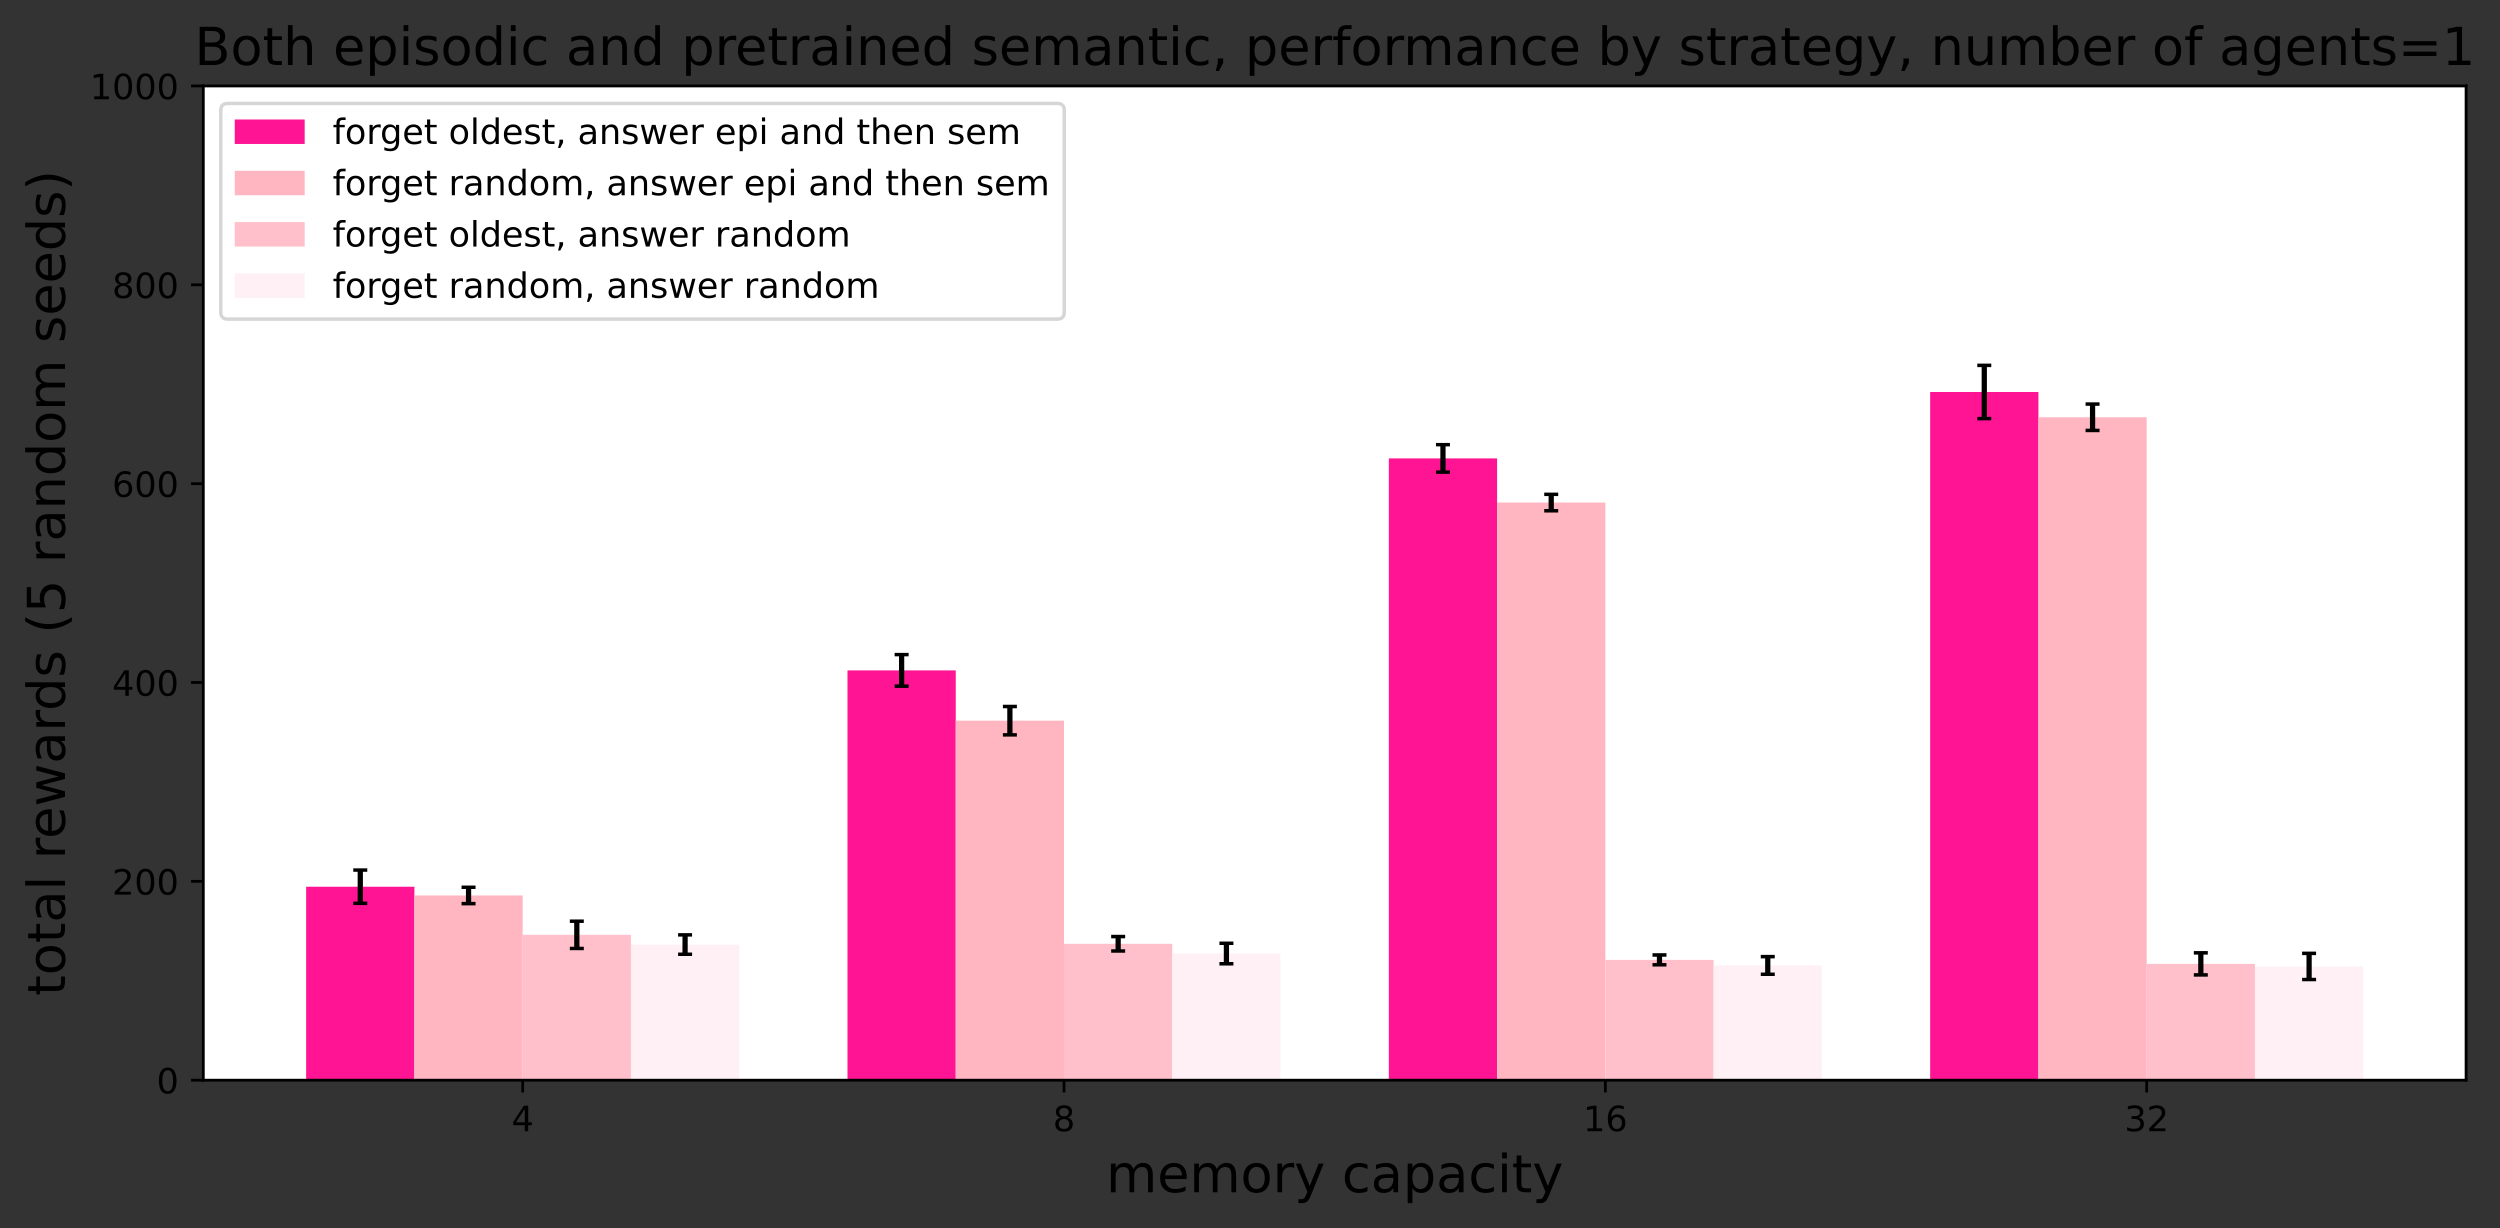 <?xml version="1.0" encoding="UTF-8"?>
<svg xmlns="http://www.w3.org/2000/svg" xmlns:xlink="http://www.w3.org/1999/xlink" width="715.131pt" height="351.378pt" viewBox="0 0 715.131 351.378" version="1.1">
<rect x="0" y="0" width="715.131" height="351.378" fill="#333333" stroke="none"/>
<defs>
<g>
<symbol overflow="visible" id="glyph0-0">
<path style="stroke:none;" d="M 3.781 -6.43 L 1.289 -2.539 L 3.781 -2.539 Z M 3.52 -7.289 L 4.762 -7.289 L 4.762 -2.539 L 5.801 -2.539 L 5.801 -1.719 L 4.762 -1.719 L 4.762 0 L 3.781 0 L 3.781 -1.719 L 0.488 -1.719 L 0.488 -2.672 Z M 3.52 -7.289 "/>
</symbol>
<symbol overflow="visible" id="glyph0-1">
<path style="stroke:none;" d="M 3.18 -3.461 C 2.711 -3.461 2.34 -3.328 2.07 -3.078 C 1.801 -2.828 1.672 -2.488 1.672 -2.051 C 1.672 -1.609 1.801 -1.262 2.07 -1.012 C 2.34 -0.762 2.711 -0.641 3.18 -0.641 C 3.641 -0.641 4.012 -0.762 4.281 -1.02 C 4.551 -1.27 4.691 -1.609 4.691 -2.051 C 4.691 -2.488 4.551 -2.828 4.289 -3.078 C 4.02 -3.328 3.648 -3.461 3.18 -3.461 Z M 2.191 -3.879 C 1.77 -3.98 1.441 -4.18 1.199 -4.469 C 0.961 -4.762 0.852 -5.109 0.852 -5.531 C 0.852 -6.109 1.051 -6.57 1.469 -6.91 C 1.879 -7.25 2.449 -7.422 3.18 -7.422 C 3.898 -7.422 4.469 -7.25 4.891 -6.91 C 5.301 -6.57 5.512 -6.109 5.512 -5.531 C 5.512 -5.109 5.391 -4.762 5.148 -4.469 C 4.91 -4.18 4.59 -3.98 4.172 -3.879 C 4.641 -3.77 5.012 -3.551 5.281 -3.23 C 5.539 -2.91 5.68 -2.512 5.68 -2.051 C 5.68 -1.34 5.461 -0.801 5.031 -0.43 C 4.59 -0.051 3.969 0.129 3.172 0.129 C 2.371 0.129 1.75 -0.051 1.32 -0.43 C 0.891 -0.801 0.68 -1.34 0.68 -2.051 C 0.68 -2.512 0.809 -2.91 1.078 -3.23 C 1.34 -3.551 1.711 -3.77 2.191 -3.879 Z M 1.828 -5.441 C 1.828 -5.059 1.941 -4.762 2.18 -4.551 C 2.422 -4.34 2.75 -4.238 3.18 -4.238 C 3.602 -4.238 3.93 -4.34 4.172 -4.551 C 4.41 -4.762 4.531 -5.059 4.531 -5.441 C 4.531 -5.82 4.41 -6.109 4.172 -6.32 C 3.93 -6.531 3.602 -6.641 3.18 -6.641 C 2.75 -6.641 2.422 -6.531 2.18 -6.32 C 1.941 -6.109 1.828 -5.82 1.828 -5.441 Z M 1.828 -5.441 "/>
</symbol>
<symbol overflow="visible" id="glyph0-2">
<path style="stroke:none;" d="M 1.238 -0.828 L 2.852 -0.828 L 2.852 -6.391 L 1.102 -6.039 L 1.102 -6.941 L 2.84 -7.289 L 3.828 -7.289 L 3.828 -0.828 L 5.441 -0.828 L 5.441 0 L 1.238 0 Z M 1.238 -0.828 "/>
</symbol>
<symbol overflow="visible" id="glyph0-3">
<path style="stroke:none;" d="M 3.301 -4.039 C 2.859 -4.039 2.512 -3.879 2.25 -3.578 C 1.988 -3.281 1.859 -2.859 1.859 -2.34 C 1.859 -1.809 1.988 -1.391 2.25 -1.09 C 2.512 -0.789 2.859 -0.641 3.301 -0.641 C 3.738 -0.641 4.09 -0.789 4.352 -1.09 C 4.609 -1.391 4.738 -1.809 4.738 -2.34 C 4.738 -2.859 4.609 -3.281 4.352 -3.578 C 4.09 -3.879 3.738 -4.039 3.301 -4.039 Z M 5.262 -7.129 L 5.262 -6.23 C 5.012 -6.352 4.762 -6.441 4.512 -6.5 C 4.25 -6.559 4 -6.59 3.762 -6.59 C 3.102 -6.59 2.602 -6.371 2.262 -5.93 C 1.922 -5.488 1.719 -4.82 1.68 -3.941 C 1.871 -4.219 2.109 -4.441 2.398 -4.59 C 2.691 -4.738 3.012 -4.82 3.359 -4.82 C 4.09 -4.82 4.672 -4.59 5.09 -4.148 C 5.512 -3.711 5.73 -3.102 5.73 -2.34 C 5.73 -1.59 5.5 -0.988 5.059 -0.539 C 4.621 -0.09 4.031 0.129 3.301 0.129 C 2.461 0.129 1.809 -0.191 1.371 -0.828 C 0.922 -1.469 0.699 -2.41 0.699 -3.641 C 0.699 -4.789 0.969 -5.711 1.52 -6.391 C 2.059 -7.07 2.801 -7.422 3.719 -7.422 C 3.961 -7.422 4.211 -7.391 4.469 -7.352 C 4.719 -7.301 4.98 -7.23 5.262 -7.129 Z M 5.262 -7.129 "/>
</symbol>
<symbol overflow="visible" id="glyph0-4">
<path style="stroke:none;" d="M 4.059 -3.93 C 4.531 -3.828 4.898 -3.621 5.16 -3.301 C 5.422 -2.98 5.559 -2.578 5.559 -2.121 C 5.559 -1.398 5.309 -0.84 4.82 -0.449 C 4.32 -0.059 3.621 0.129 2.711 0.129 C 2.398 0.129 2.078 0.102 1.762 0.039 C 1.441 -0.012 1.102 -0.102 0.762 -0.219 L 0.762 -1.172 C 1.031 -1.012 1.328 -0.891 1.66 -0.809 C 1.98 -0.73 2.32 -0.691 2.68 -0.691 C 3.301 -0.691 3.77 -0.809 4.09 -1.051 C 4.41 -1.289 4.578 -1.648 4.578 -2.121 C 4.578 -2.539 4.43 -2.879 4.129 -3.121 C 3.828 -3.359 3.41 -3.488 2.871 -3.488 L 2.02 -3.488 L 2.02 -4.301 L 2.91 -4.301 C 3.391 -4.301 3.762 -4.391 4.02 -4.59 C 4.281 -4.781 4.41 -5.059 4.41 -5.43 C 4.41 -5.801 4.27 -6.09 4.012 -6.289 C 3.738 -6.488 3.359 -6.59 2.871 -6.59 C 2.602 -6.59 2.309 -6.559 2 -6.5 C 1.691 -6.441 1.352 -6.352 0.98 -6.23 L 0.98 -7.109 C 1.352 -7.211 1.699 -7.289 2.031 -7.34 C 2.352 -7.391 2.66 -7.422 2.961 -7.422 C 3.699 -7.422 4.289 -7.25 4.73 -6.91 C 5.172 -6.57 5.391 -6.109 5.391 -5.531 C 5.391 -5.129 5.27 -4.789 5.039 -4.512 C 4.809 -4.23 4.48 -4.031 4.059 -3.93 Z M 4.059 -3.93 "/>
</symbol>
<symbol overflow="visible" id="glyph0-5">
<path style="stroke:none;" d="M 1.922 -0.828 L 5.359 -0.828 L 5.359 0 L 0.73 0 L 0.73 -0.828 C 1.102 -1.211 1.609 -1.73 2.262 -2.391 C 2.898 -3.039 3.309 -3.461 3.48 -3.648 C 3.801 -4 4.02 -4.301 4.141 -4.551 C 4.262 -4.789 4.328 -5.039 4.328 -5.281 C 4.328 -5.66 4.191 -5.98 3.922 -6.219 C 3.648 -6.461 3.301 -6.59 2.859 -6.59 C 2.551 -6.59 2.219 -6.531 1.879 -6.43 C 1.539 -6.32 1.172 -6.16 0.781 -5.941 L 0.781 -6.941 C 1.18 -7.102 1.551 -7.219 1.891 -7.301 C 2.23 -7.379 2.551 -7.422 2.84 -7.422 C 3.59 -7.422 4.191 -7.23 4.641 -6.852 C 5.09 -6.469 5.32 -5.969 5.32 -5.34 C 5.32 -5.039 5.262 -4.75 5.148 -4.488 C 5.039 -4.219 4.84 -3.898 4.539 -3.539 C 4.461 -3.441 4.199 -3.172 3.762 -2.719 C 3.32 -2.27 2.711 -1.641 1.922 -0.828 Z M 1.922 -0.828 "/>
</symbol>
<symbol overflow="visible" id="glyph0-6">
<path style="stroke:none;" d="M 3.18 -6.641 C 2.672 -6.641 2.289 -6.391 2.031 -5.891 C 1.77 -5.391 1.648 -4.641 1.648 -3.641 C 1.648 -2.641 1.77 -1.891 2.031 -1.391 C 2.289 -0.891 2.672 -0.641 3.18 -0.641 C 3.691 -0.641 4.07 -0.891 4.328 -1.391 C 4.578 -1.891 4.711 -2.641 4.711 -3.641 C 4.711 -4.641 4.578 -5.391 4.328 -5.891 C 4.07 -6.391 3.691 -6.641 3.18 -6.641 Z M 3.18 -7.422 C 3.988 -7.422 4.609 -7.09 5.051 -6.449 C 5.48 -5.801 5.699 -4.859 5.699 -3.641 C 5.699 -2.41 5.48 -1.469 5.051 -0.828 C 4.609 -0.191 3.988 0.129 3.172 0.129 C 2.352 0.129 1.73 -0.191 1.301 -0.828 C 0.871 -1.469 0.66 -2.41 0.66 -3.641 C 0.66 -4.859 0.871 -5.801 1.301 -6.449 C 1.73 -7.09 2.359 -7.422 3.18 -7.422 Z M 3.18 -7.422 "/>
</symbol>
<symbol overflow="visible" id="glyph0-7">
<path style="stroke:none;" d="M 3.711 -7.602 L 3.711 -6.852 L 2.852 -6.852 C 2.531 -6.852 2.301 -6.781 2.18 -6.648 C 2.051 -6.52 1.988 -6.289 1.988 -5.949 L 1.988 -5.469 L 3.469 -5.469 L 3.469 -4.77 L 1.988 -4.77 L 1.988 0 L 1.09 0 L 1.09 -4.77 L 0.23 -4.77 L 0.23 -5.469 L 1.09 -5.469 L 1.09 -5.852 C 1.09 -6.449 1.23 -6.898 1.512 -7.18 C 1.789 -7.461 2.238 -7.602 2.859 -7.602 Z M 3.711 -7.602 "/>
</symbol>
<symbol overflow="visible" id="glyph0-8">
<path style="stroke:none;" d="M 3.059 -4.84 C 2.578 -4.84 2.199 -4.648 1.922 -4.27 C 1.641 -3.891 1.5 -3.379 1.5 -2.73 C 1.5 -2.07 1.629 -1.559 1.91 -1.18 C 2.191 -0.801 2.57 -0.621 3.059 -0.621 C 3.539 -0.621 3.922 -0.801 4.199 -1.18 C 4.48 -1.559 4.621 -2.07 4.621 -2.73 C 4.621 -3.371 4.48 -3.891 4.199 -4.27 C 3.922 -4.648 3.539 -4.84 3.059 -4.84 Z M 3.059 -5.602 C 3.84 -5.602 4.449 -5.34 4.898 -4.84 C 5.34 -4.328 5.57 -3.629 5.57 -2.73 C 5.57 -1.828 5.34 -1.129 4.898 -0.629 C 4.449 -0.121 3.84 0.129 3.059 0.129 C 2.27 0.129 1.648 -0.121 1.211 -0.629 C 0.77 -1.129 0.551 -1.828 0.551 -2.73 C 0.551 -3.629 0.77 -4.328 1.211 -4.84 C 1.648 -5.34 2.27 -5.602 3.059 -5.602 Z M 3.059 -5.602 "/>
</symbol>
<symbol overflow="visible" id="glyph0-9">
<path style="stroke:none;" d="M 4.109 -4.629 C 4.012 -4.691 3.898 -4.73 3.781 -4.762 C 3.66 -4.781 3.531 -4.801 3.391 -4.801 C 2.879 -4.801 2.488 -4.629 2.219 -4.301 C 1.941 -3.969 1.809 -3.5 1.809 -2.879 L 1.809 0 L 0.91 0 L 0.91 -5.469 L 1.809 -5.469 L 1.809 -4.621 C 1.988 -4.949 2.238 -5.199 2.539 -5.359 C 2.84 -5.52 3.211 -5.602 3.648 -5.602 C 3.711 -5.602 3.781 -5.59 3.859 -5.59 C 3.93 -5.578 4.012 -5.57 4.109 -5.551 Z M 4.109 -4.629 "/>
</symbol>
<symbol overflow="visible" id="glyph0-10">
<path style="stroke:none;" d="M 4.539 -2.801 C 4.539 -3.441 4.398 -3.949 4.141 -4.309 C 3.871 -4.672 3.488 -4.852 3.012 -4.852 C 2.531 -4.852 2.148 -4.672 1.879 -4.309 C 1.609 -3.949 1.48 -3.441 1.48 -2.801 C 1.48 -2.148 1.609 -1.648 1.879 -1.289 C 2.148 -0.93 2.531 -0.75 3.012 -0.75 C 3.488 -0.75 3.871 -0.93 4.141 -1.289 C 4.398 -1.648 4.539 -2.148 4.539 -2.801 Z M 5.441 -0.68 C 5.441 0.238 5.23 0.93 4.82 1.391 C 4.398 1.84 3.77 2.07 2.922 2.07 C 2.602 2.07 2.309 2.039 2.031 2 C 1.75 1.949 1.469 1.879 1.211 1.781 L 1.211 0.91 C 1.469 1.051 1.73 1.148 1.988 1.219 C 2.25 1.289 2.512 1.328 2.781 1.328 C 3.359 1.328 3.801 1.172 4.102 0.871 C 4.391 0.559 4.539 0.102 4.539 -0.52 L 4.539 -0.961 C 4.352 -0.641 4.109 -0.398 3.82 -0.238 C 3.531 -0.078 3.191 0 2.789 0 C 2.109 0 1.57 -0.25 1.16 -0.762 C 0.75 -1.27 0.551 -1.949 0.551 -2.801 C 0.551 -3.641 0.75 -4.32 1.16 -4.828 C 1.57 -5.34 2.109 -5.602 2.789 -5.602 C 3.191 -5.602 3.531 -5.52 3.82 -5.359 C 4.109 -5.199 4.352 -4.961 4.539 -4.641 L 4.539 -5.469 L 5.441 -5.469 Z M 5.441 -0.68 "/>
</symbol>
<symbol overflow="visible" id="glyph0-11">
<path style="stroke:none;" d="M 5.621 -2.961 L 5.621 -2.52 L 1.488 -2.52 C 1.531 -1.898 1.711 -1.422 2.051 -1.102 C 2.379 -0.781 2.84 -0.621 3.441 -0.621 C 3.781 -0.621 4.121 -0.66 4.441 -0.738 C 4.762 -0.82 5.09 -0.949 5.41 -1.129 L 5.41 -0.281 C 5.09 -0.141 4.762 -0.031 4.422 0.031 C 4.078 0.09 3.73 0.129 3.391 0.129 C 2.512 0.129 1.82 -0.121 1.309 -0.621 C 0.801 -1.121 0.551 -1.809 0.551 -2.68 C 0.551 -3.57 0.789 -4.281 1.27 -4.809 C 1.75 -5.328 2.41 -5.602 3.23 -5.602 C 3.969 -5.602 4.551 -5.359 4.98 -4.891 C 5.398 -4.41 5.621 -3.77 5.621 -2.961 Z M 4.719 -3.219 C 4.711 -3.711 4.57 -4.102 4.309 -4.398 C 4.039 -4.691 3.68 -4.84 3.238 -4.84 C 2.738 -4.84 2.34 -4.691 2.039 -4.41 C 1.738 -4.129 1.559 -3.73 1.52 -3.219 Z M 4.719 -3.219 "/>
</symbol>
<symbol overflow="visible" id="glyph0-12">
<path style="stroke:none;" d="M 1.828 -7.02 L 1.828 -5.469 L 3.68 -5.469 L 3.68 -4.77 L 1.828 -4.77 L 1.828 -1.801 C 1.828 -1.352 1.891 -1.059 2.012 -0.941 C 2.129 -0.809 2.379 -0.75 2.762 -0.75 L 3.68 -0.75 L 3.68 0 L 2.762 0 C 2.059 0 1.578 -0.129 1.32 -0.391 C 1.059 -0.648 0.93 -1.121 0.93 -1.801 L 0.93 -4.77 L 0.27 -4.77 L 0.27 -5.469 L 0.93 -5.469 L 0.93 -7.02 Z M 1.828 -7.02 "/>
</symbol>
<symbol overflow="visible" id="glyph0-13">
<path style="stroke:none;" d=""/>
</symbol>
<symbol overflow="visible" id="glyph0-14">
<path style="stroke:none;" d="M 0.941 -7.602 L 1.84 -7.602 L 1.84 0 L 0.941 0 Z M 0.941 -7.602 "/>
</symbol>
<symbol overflow="visible" id="glyph0-15">
<path style="stroke:none;" d="M 4.539 -4.641 L 4.539 -7.602 L 5.441 -7.602 L 5.441 0 L 4.539 0 L 4.539 -0.82 C 4.352 -0.488 4.109 -0.25 3.82 -0.102 C 3.531 0.051 3.191 0.129 2.789 0.129 C 2.129 0.129 1.59 -0.129 1.172 -0.648 C 0.75 -1.172 0.551 -1.871 0.551 -2.73 C 0.551 -3.59 0.75 -4.281 1.172 -4.809 C 1.59 -5.328 2.129 -5.602 2.789 -5.602 C 3.191 -5.602 3.531 -5.52 3.82 -5.359 C 4.109 -5.199 4.352 -4.961 4.539 -4.641 Z M 1.48 -2.73 C 1.48 -2.07 1.609 -1.551 1.879 -1.172 C 2.148 -0.789 2.52 -0.609 3 -0.609 C 3.48 -0.609 3.852 -0.789 4.129 -1.172 C 4.398 -1.551 4.539 -2.07 4.539 -2.73 C 4.539 -3.391 4.398 -3.898 4.129 -4.281 C 3.852 -4.66 3.48 -4.852 3 -4.852 C 2.52 -4.852 2.148 -4.66 1.879 -4.281 C 1.609 -3.898 1.48 -3.391 1.48 -2.73 Z M 1.48 -2.73 "/>
</symbol>
<symbol overflow="visible" id="glyph0-16">
<path style="stroke:none;" d="M 4.43 -5.309 L 4.43 -4.461 C 4.172 -4.578 3.91 -4.68 3.641 -4.75 C 3.359 -4.809 3.078 -4.852 2.789 -4.852 C 2.34 -4.852 2 -4.781 1.781 -4.641 C 1.559 -4.5 1.449 -4.301 1.449 -4.031 C 1.449 -3.82 1.531 -3.66 1.691 -3.539 C 1.852 -3.422 2.172 -3.301 2.648 -3.199 L 2.961 -3.129 C 3.602 -2.988 4.051 -2.789 4.32 -2.551 C 4.578 -2.301 4.719 -1.949 4.719 -1.512 C 4.719 -1 4.52 -0.602 4.121 -0.309 C 3.719 -0.012 3.16 0.129 2.461 0.129 C 2.16 0.129 1.859 0.102 1.539 0.051 C 1.219 0 0.891 -0.078 0.539 -0.199 L 0.539 -1.129 C 0.871 -0.949 1.199 -0.82 1.52 -0.738 C 1.84 -0.648 2.16 -0.609 2.48 -0.609 C 2.898 -0.609 3.23 -0.68 3.461 -0.82 C 3.68 -0.961 3.801 -1.172 3.801 -1.441 C 3.801 -1.68 3.711 -1.871 3.551 -2 C 3.391 -2.129 3.031 -2.262 2.469 -2.379 L 2.16 -2.449 C 1.602 -2.57 1.191 -2.75 0.949 -2.988 C 0.699 -3.23 0.578 -3.559 0.578 -3.988 C 0.578 -4.5 0.762 -4.898 1.121 -5.18 C 1.48 -5.461 2 -5.602 2.68 -5.602 C 3.012 -5.602 3.32 -5.57 3.621 -5.52 C 3.91 -5.469 4.18 -5.398 4.43 -5.309 Z M 4.43 -5.309 "/>
</symbol>
<symbol overflow="visible" id="glyph0-17">
<path style="stroke:none;" d="M 1.172 -1.238 L 2.199 -1.238 L 2.199 -0.398 L 1.398 1.148 L 0.77 1.148 L 1.172 -0.398 Z M 1.172 -1.238 "/>
</symbol>
<symbol overflow="visible" id="glyph0-18">
<path style="stroke:none;" d="M 3.43 -2.75 C 2.699 -2.75 2.199 -2.66 1.922 -2.5 C 1.641 -2.328 1.5 -2.051 1.5 -1.648 C 1.5 -1.328 1.602 -1.07 1.809 -0.891 C 2.02 -0.699 2.309 -0.609 2.672 -0.609 C 3.172 -0.609 3.57 -0.781 3.871 -1.141 C 4.172 -1.488 4.32 -1.961 4.32 -2.551 L 4.32 -2.75 Z M 5.219 -3.121 L 5.219 0 L 4.32 0 L 4.32 -0.828 C 4.109 -0.488 3.852 -0.25 3.551 -0.102 C 3.25 0.051 2.871 0.129 2.43 0.129 C 1.871 0.129 1.422 -0.02 1.09 -0.328 C 0.762 -0.641 0.602 -1.059 0.602 -1.59 C 0.602 -2.199 0.801 -2.66 1.219 -2.98 C 1.629 -3.289 2.238 -3.449 3.059 -3.449 L 4.32 -3.449 L 4.32 -3.539 C 4.32 -3.949 4.18 -4.27 3.91 -4.5 C 3.641 -4.719 3.262 -4.84 2.77 -4.84 C 2.449 -4.84 2.148 -4.801 1.852 -4.719 C 1.551 -4.641 1.27 -4.531 1 -4.391 L 1 -5.219 C 1.32 -5.34 1.641 -5.441 1.949 -5.5 C 2.262 -5.559 2.559 -5.602 2.859 -5.602 C 3.648 -5.602 4.238 -5.391 4.629 -4.98 C 5.02 -4.57 5.219 -3.949 5.219 -3.121 Z M 5.219 -3.121 "/>
</symbol>
<symbol overflow="visible" id="glyph0-19">
<path style="stroke:none;" d="M 5.488 -3.301 L 5.488 0 L 4.59 0 L 4.59 -3.27 C 4.59 -3.789 4.48 -4.172 4.281 -4.43 C 4.078 -4.691 3.781 -4.82 3.379 -4.82 C 2.891 -4.82 2.512 -4.66 2.23 -4.352 C 1.949 -4.039 1.809 -3.621 1.809 -3.09 L 1.809 0 L 0.91 0 L 0.91 -5.469 L 1.809 -5.469 L 1.809 -4.621 C 2.02 -4.941 2.27 -5.191 2.57 -5.352 C 2.859 -5.512 3.199 -5.602 3.578 -5.602 C 4.199 -5.602 4.68 -5.398 5 -5.012 C 5.32 -4.621 5.488 -4.051 5.488 -3.301 Z M 5.488 -3.301 "/>
</symbol>
<symbol overflow="visible" id="glyph0-20">
<path style="stroke:none;" d="M 0.422 -5.469 L 1.32 -5.469 L 2.441 -1.199 L 3.559 -5.469 L 4.621 -5.469 L 5.738 -1.199 L 6.859 -5.469 L 7.762 -5.469 L 6.328 0 L 5.27 0 L 4.09 -4.48 L 2.91 0 L 1.852 0 Z M 0.422 -5.469 "/>
</symbol>
<symbol overflow="visible" id="glyph0-21">
<path style="stroke:none;" d="M 1.809 -0.82 L 1.809 2.07 L 0.91 2.07 L 0.91 -5.469 L 1.809 -5.469 L 1.809 -4.641 C 1.988 -4.961 2.23 -5.199 2.52 -5.359 C 2.809 -5.52 3.16 -5.602 3.559 -5.602 C 4.219 -5.602 4.762 -5.328 5.18 -4.809 C 5.59 -4.281 5.801 -3.59 5.801 -2.73 C 5.801 -1.871 5.59 -1.172 5.18 -0.648 C 4.762 -0.129 4.219 0.129 3.559 0.129 C 3.16 0.129 2.809 0.051 2.52 -0.102 C 2.23 -0.25 1.988 -0.488 1.809 -0.82 Z M 4.871 -2.73 C 4.871 -3.391 4.73 -3.898 4.461 -4.281 C 4.18 -4.66 3.809 -4.852 3.34 -4.852 C 2.859 -4.852 2.488 -4.66 2.219 -4.281 C 1.941 -3.898 1.809 -3.391 1.809 -2.73 C 1.809 -2.07 1.941 -1.551 2.219 -1.172 C 2.488 -0.789 2.859 -0.609 3.34 -0.609 C 3.809 -0.609 4.18 -0.789 4.461 -1.172 C 4.73 -1.551 4.871 -2.07 4.871 -2.73 Z M 4.871 -2.73 "/>
</symbol>
<symbol overflow="visible" id="glyph0-22">
<path style="stroke:none;" d="M 0.941 -5.469 L 1.84 -5.469 L 1.84 0 L 0.941 0 Z M 0.941 -7.602 L 1.84 -7.602 L 1.84 -6.461 L 0.941 -6.461 Z M 0.941 -7.602 "/>
</symbol>
<symbol overflow="visible" id="glyph0-23">
<path style="stroke:none;" d="M 5.488 -3.301 L 5.488 0 L 4.59 0 L 4.59 -3.27 C 4.59 -3.789 4.48 -4.172 4.281 -4.43 C 4.078 -4.691 3.781 -4.82 3.379 -4.82 C 2.891 -4.82 2.512 -4.66 2.23 -4.352 C 1.949 -4.039 1.809 -3.621 1.809 -3.09 L 1.809 0 L 0.91 0 L 0.91 -7.602 L 1.809 -7.602 L 1.809 -4.621 C 2.02 -4.941 2.27 -5.191 2.57 -5.352 C 2.859 -5.512 3.199 -5.602 3.578 -5.602 C 4.199 -5.602 4.68 -5.398 5 -5.012 C 5.32 -4.621 5.488 -4.051 5.488 -3.301 Z M 5.488 -3.301 "/>
</symbol>
<symbol overflow="visible" id="glyph0-24">
<path style="stroke:none;" d="M 5.199 -4.422 C 5.422 -4.82 5.691 -5.109 6 -5.309 C 6.309 -5.5 6.68 -5.602 7.109 -5.602 C 7.672 -5.602 8.109 -5.398 8.422 -5 C 8.73 -4.602 8.891 -4.031 8.891 -3.301 L 8.891 0 L 7.988 0 L 7.988 -3.27 C 7.988 -3.789 7.891 -4.18 7.711 -4.441 C 7.52 -4.691 7.238 -4.82 6.859 -4.82 C 6.391 -4.82 6.02 -4.66 5.75 -4.352 C 5.48 -4.039 5.352 -3.621 5.352 -3.09 L 5.352 0 L 4.449 0 L 4.449 -3.27 C 4.449 -3.789 4.352 -4.18 4.172 -4.441 C 3.98 -4.691 3.691 -4.82 3.309 -4.82 C 2.852 -4.82 2.48 -4.66 2.211 -4.352 C 1.941 -4.039 1.809 -3.621 1.809 -3.09 L 1.809 0 L 0.91 0 L 0.91 -5.469 L 1.809 -5.469 L 1.809 -4.621 C 2.012 -4.949 2.262 -5.199 2.551 -5.359 C 2.828 -5.52 3.172 -5.602 3.57 -5.602 C 3.969 -5.602 4.301 -5.5 4.578 -5.301 C 4.859 -5.102 5.059 -4.801 5.199 -4.422 Z M 5.199 -4.422 "/>
</symbol>
<symbol overflow="visible" id="glyph1-0">
<path style="stroke:none;" d="M 7.801 -6.629 C 8.129 -7.23 8.535 -7.664 9 -7.965 C 9.465 -8.25 10.02 -8.398 10.664 -8.398 C 11.504 -8.398 12.164 -8.102 12.629 -7.5 C 13.094 -6.898 13.336 -6.047 13.336 -4.949 L 13.336 0 L 11.984 0 L 11.984 -4.906 C 11.984 -5.684 11.836 -6.27 11.566 -6.66 C 11.281 -7.035 10.859 -7.23 10.289 -7.23 C 9.586 -7.23 9.031 -6.988 8.625 -6.523 C 8.219 -6.059 8.023 -5.43 8.023 -4.637 L 8.023 0 L 6.676 0 L 6.676 -4.906 C 6.676 -5.684 6.523 -6.27 6.254 -6.66 C 5.969 -7.035 5.535 -7.23 4.965 -7.23 C 4.273 -7.23 3.719 -6.988 3.316 -6.523 C 2.91 -6.059 2.715 -5.43 2.715 -4.637 L 2.715 0 L 1.363 0 L 1.363 -8.203 L 2.715 -8.203 L 2.715 -6.93 C 3.016 -7.426 3.391 -7.801 3.824 -8.039 C 4.246 -8.281 4.754 -8.398 5.355 -8.398 C 5.953 -8.398 6.449 -8.25 6.871 -7.949 C 7.289 -7.648 7.59 -7.199 7.801 -6.629 Z M 7.801 -6.629 "/>
</symbol>
<symbol overflow="visible" id="glyph1-1">
<path style="stroke:none;" d="M 8.43 -4.441 L 8.43 -3.781 L 2.234 -3.781 C 2.297 -2.852 2.566 -2.129 3.074 -1.648 C 3.57 -1.172 4.262 -0.93 5.16 -0.93 C 5.672 -0.93 6.18 -0.988 6.66 -1.109 C 7.141 -1.23 7.637 -1.426 8.113 -1.695 L 8.113 -0.422 C 7.637 -0.211 7.141 -0.047 6.629 0.047 C 6.121 0.137 5.594 0.195 5.086 0.195 C 3.766 0.195 2.73 -0.18 1.965 -0.93 C 1.199 -1.68 0.824 -2.715 0.824 -4.02 C 0.824 -5.355 1.184 -6.422 1.906 -7.215 C 2.625 -7.996 3.613 -8.398 4.844 -8.398 C 5.953 -8.398 6.824 -8.039 7.469 -7.336 C 8.102 -6.613 8.43 -5.656 8.43 -4.441 Z M 7.078 -4.828 C 7.066 -5.566 6.855 -6.148 6.465 -6.602 C 6.059 -7.035 5.52 -7.262 4.859 -7.262 C 4.109 -7.262 3.512 -7.035 3.059 -6.613 C 2.609 -6.195 2.34 -5.594 2.281 -4.828 Z M 7.078 -4.828 "/>
</symbol>
<symbol overflow="visible" id="glyph1-2">
<path style="stroke:none;" d="M 4.59 -7.262 C 3.871 -7.262 3.301 -6.977 2.879 -6.406 C 2.461 -5.836 2.25 -5.07 2.25 -4.094 C 2.25 -3.105 2.445 -2.34 2.863 -1.77 C 3.285 -1.199 3.855 -0.93 4.59 -0.93 C 5.309 -0.93 5.879 -1.199 6.301 -1.77 C 6.719 -2.34 6.93 -3.105 6.93 -4.094 C 6.93 -5.055 6.719 -5.836 6.301 -6.406 C 5.879 -6.977 5.309 -7.262 4.59 -7.262 Z M 4.59 -8.398 C 5.762 -8.398 6.676 -8.012 7.352 -7.262 C 8.012 -6.496 8.355 -5.445 8.355 -4.094 C 8.355 -2.746 8.012 -1.695 7.352 -0.945 C 6.676 -0.18 5.762 0.195 4.59 0.195 C 3.406 0.195 2.477 -0.18 1.816 -0.945 C 1.156 -1.695 0.824 -2.746 0.824 -4.094 C 0.824 -5.445 1.156 -6.496 1.816 -7.262 C 2.477 -8.012 3.406 -8.398 4.59 -8.398 Z M 4.59 -8.398 "/>
</symbol>
<symbol overflow="visible" id="glyph1-3">
<path style="stroke:none;" d="M 6.164 -6.945 C 6.016 -7.035 5.852 -7.094 5.672 -7.141 C 5.488 -7.172 5.297 -7.199 5.086 -7.199 C 4.32 -7.199 3.734 -6.945 3.328 -6.449 C 2.91 -5.953 2.715 -5.25 2.715 -4.32 L 2.715 0 L 1.363 0 L 1.363 -8.203 L 2.715 -8.203 L 2.715 -6.93 C 2.984 -7.426 3.359 -7.801 3.809 -8.039 C 4.262 -8.281 4.816 -8.398 5.477 -8.398 C 5.566 -8.398 5.672 -8.387 5.789 -8.387 C 5.895 -8.371 6.016 -8.355 6.164 -8.324 Z M 6.164 -6.945 "/>
</symbol>
<symbol overflow="visible" id="glyph1-4">
<path style="stroke:none;" d="M 4.828 0.75 C 4.441 1.711 4.066 2.355 3.703 2.656 C 3.344 2.953 2.863 3.105 2.266 3.105 L 1.184 3.105 L 1.184 1.98 L 1.98 1.98 C 2.34 1.98 2.625 1.891 2.836 1.711 C 3.047 1.531 3.27 1.125 3.523 0.465 L 3.766 -0.137 L 0.449 -8.203 L 1.875 -8.203 L 4.441 -1.785 L 7.004 -8.203 L 8.43 -8.203 Z M 4.828 0.75 "/>
</symbol>
<symbol overflow="visible" id="glyph1-5">
<path style="stroke:none;" d=""/>
</symbol>
<symbol overflow="visible" id="glyph1-6">
<path style="stroke:none;" d="M 7.32 -7.891 L 7.32 -6.629 C 6.93 -6.84 6.555 -6.988 6.164 -7.094 C 5.773 -7.199 5.398 -7.262 5.012 -7.262 C 4.141 -7.262 3.449 -6.977 2.969 -6.422 C 2.488 -5.863 2.25 -5.086 2.25 -4.094 C 2.25 -3.09 2.488 -2.309 2.969 -1.754 C 3.449 -1.199 4.141 -0.93 5.012 -0.93 C 5.398 -0.93 5.773 -0.977 6.164 -1.078 C 6.555 -1.184 6.93 -1.352 7.32 -1.559 L 7.32 -0.316 C 6.93 -0.137 6.539 0 6.148 0.074 C 5.746 0.148 5.309 0.195 4.859 0.195 C 3.629 0.195 2.641 -0.18 1.922 -0.961 C 1.184 -1.727 0.824 -2.773 0.824 -4.094 C 0.824 -5.43 1.184 -6.48 1.922 -7.246 C 2.656 -8.012 3.66 -8.398 4.949 -8.398 C 5.371 -8.398 5.773 -8.355 6.164 -8.266 C 6.555 -8.176 6.945 -8.055 7.32 -7.891 Z M 7.32 -7.891 "/>
</symbol>
<symbol overflow="visible" id="glyph1-7">
<path style="stroke:none;" d="M 5.145 -4.125 C 4.051 -4.125 3.301 -3.988 2.879 -3.75 C 2.461 -3.496 2.25 -3.074 2.25 -2.477 C 2.25 -1.996 2.398 -1.605 2.715 -1.336 C 3.031 -1.051 3.465 -0.914 4.004 -0.914 C 4.754 -0.914 5.355 -1.172 5.805 -1.711 C 6.254 -2.234 6.48 -2.941 6.48 -3.824 L 6.48 -4.125 Z M 7.828 -4.68 L 7.828 0 L 6.48 0 L 6.48 -1.246 C 6.164 -0.734 5.773 -0.375 5.324 -0.148 C 4.875 0.074 4.305 0.195 3.645 0.195 C 2.805 0.195 2.129 -0.031 1.637 -0.496 C 1.141 -0.961 0.898 -1.59 0.898 -2.387 C 0.898 -3.301 1.199 -3.988 1.828 -4.469 C 2.445 -4.934 3.359 -5.176 4.59 -5.176 L 6.48 -5.176 L 6.48 -5.309 C 6.48 -5.926 6.27 -6.406 5.863 -6.75 C 5.461 -7.078 4.891 -7.262 4.156 -7.262 C 3.676 -7.262 3.227 -7.199 2.773 -7.078 C 2.324 -6.961 1.906 -6.797 1.5 -6.586 L 1.5 -7.828 C 1.98 -8.012 2.461 -8.16 2.926 -8.25 C 3.391 -8.34 3.84 -8.398 4.289 -8.398 C 5.477 -8.398 6.359 -8.086 6.945 -7.469 C 7.531 -6.855 7.828 -5.926 7.828 -4.68 Z M 7.828 -4.68 "/>
</symbol>
<symbol overflow="visible" id="glyph1-8">
<path style="stroke:none;" d="M 2.715 -1.23 L 2.715 3.105 L 1.363 3.105 L 1.363 -8.203 L 2.715 -8.203 L 2.715 -6.961 C 2.984 -7.441 3.344 -7.801 3.781 -8.039 C 4.215 -8.281 4.738 -8.398 5.34 -8.398 C 6.328 -8.398 7.141 -7.996 7.77 -7.215 C 8.387 -6.422 8.699 -5.387 8.699 -4.094 C 8.699 -2.805 8.387 -1.754 7.77 -0.977 C 7.141 -0.195 6.328 0.195 5.34 0.195 C 4.738 0.195 4.215 0.074 3.781 -0.148 C 3.344 -0.375 2.984 -0.734 2.715 -1.23 Z M 7.305 -4.094 C 7.305 -5.086 7.094 -5.852 6.691 -6.422 C 6.27 -6.988 5.715 -7.273 5.012 -7.273 C 4.289 -7.273 3.734 -6.988 3.328 -6.422 C 2.91 -5.852 2.715 -5.086 2.715 -4.094 C 2.715 -3.105 2.91 -2.324 3.328 -1.754 C 3.734 -1.184 4.289 -0.914 5.012 -0.914 C 5.715 -0.914 6.27 -1.184 6.691 -1.754 C 7.094 -2.324 7.305 -3.105 7.305 -4.094 Z M 7.305 -4.094 "/>
</symbol>
<symbol overflow="visible" id="glyph1-9">
<path style="stroke:none;" d="M 1.41 -8.203 L 2.762 -8.203 L 2.762 0 L 1.41 0 Z M 1.41 -11.398 L 2.762 -11.398 L 2.762 -9.691 L 1.41 -9.691 Z M 1.41 -11.398 "/>
</symbol>
<symbol overflow="visible" id="glyph1-10">
<path style="stroke:none;" d="M 2.746 -10.531 L 2.746 -8.203 L 5.52 -8.203 L 5.52 -7.156 L 2.746 -7.156 L 2.746 -2.699 C 2.746 -2.023 2.836 -1.59 3.016 -1.41 C 3.195 -1.215 3.57 -1.125 4.141 -1.125 L 5.52 -1.125 L 5.52 0 L 4.141 0 C 3.09 0 2.371 -0.195 1.98 -0.586 C 1.59 -0.977 1.395 -1.68 1.395 -2.699 L 1.395 -7.156 L 0.406 -7.156 L 0.406 -8.203 L 1.395 -8.203 L 1.395 -10.531 Z M 2.746 -10.531 "/>
</symbol>
<symbol overflow="visible" id="glyph1-11">
<path style="stroke:none;" d="M 2.953 -5.219 L 2.953 -1.215 L 5.324 -1.215 C 6.121 -1.215 6.703 -1.379 7.094 -1.711 C 7.469 -2.039 7.664 -2.535 7.664 -3.227 C 7.664 -3.898 7.469 -4.395 7.094 -4.727 C 6.703 -5.055 6.121 -5.219 5.324 -5.219 Z M 2.953 -9.719 L 2.953 -6.422 L 5.145 -6.422 C 5.863 -6.422 6.391 -6.555 6.75 -6.824 C 7.109 -7.094 7.289 -7.5 7.289 -8.07 C 7.289 -8.609 7.109 -9.031 6.75 -9.301 C 6.391 -9.57 5.863 -9.719 5.145 -9.719 Z M 1.469 -10.934 L 5.25 -10.934 C 6.375 -10.934 7.246 -10.695 7.859 -10.23 C 8.461 -9.75 8.773 -9.09 8.773 -8.234 C 8.773 -7.559 8.609 -7.02 8.297 -6.629 C 7.98 -6.238 7.531 -5.984 6.93 -5.895 C 7.648 -5.73 8.219 -5.398 8.625 -4.906 C 9.016 -4.41 9.227 -3.797 9.227 -3.059 C 9.227 -2.07 8.879 -1.32 8.219 -0.797 C 7.559 -0.254 6.613 0 5.398 0 L 1.469 0 Z M 1.469 -10.934 "/>
</symbol>
<symbol overflow="visible" id="glyph1-12">
<path style="stroke:none;" d="M 8.234 -4.949 L 8.234 0 L 6.887 0 L 6.887 -4.906 C 6.887 -5.684 6.719 -6.254 6.422 -6.645 C 6.121 -7.035 5.672 -7.23 5.07 -7.23 C 4.336 -7.23 3.766 -6.988 3.344 -6.523 C 2.926 -6.059 2.715 -5.43 2.715 -4.637 L 2.715 0 L 1.363 0 L 1.363 -11.398 L 2.715 -11.398 L 2.715 -6.93 C 3.031 -7.41 3.406 -7.785 3.855 -8.023 C 4.289 -8.266 4.801 -8.398 5.371 -8.398 C 6.301 -8.398 7.02 -8.102 7.5 -7.516 C 7.98 -6.93 8.234 -6.074 8.234 -4.949 Z M 8.234 -4.949 "/>
</symbol>
<symbol overflow="visible" id="glyph1-13">
<path style="stroke:none;" d="M 6.645 -7.965 L 6.645 -6.691 C 6.254 -6.871 5.863 -7.02 5.461 -7.125 C 5.039 -7.215 4.621 -7.273 4.184 -7.273 C 3.512 -7.273 3 -7.172 2.672 -6.961 C 2.34 -6.75 2.176 -6.449 2.176 -6.047 C 2.176 -5.73 2.297 -5.488 2.535 -5.309 C 2.773 -5.129 3.254 -4.949 3.977 -4.801 L 4.441 -4.695 C 5.398 -4.484 6.074 -4.184 6.48 -3.824 C 6.871 -3.449 7.078 -2.926 7.078 -2.266 C 7.078 -1.5 6.781 -0.898 6.18 -0.465 C 5.578 -0.016 4.738 0.195 3.691 0.195 C 3.238 0.195 2.789 0.148 2.309 0.074 C 1.828 0 1.336 -0.121 0.809 -0.301 L 0.809 -1.695 C 1.305 -1.426 1.801 -1.23 2.281 -1.109 C 2.762 -0.977 3.238 -0.914 3.719 -0.914 C 4.352 -0.914 4.844 -1.02 5.191 -1.23 C 5.52 -1.441 5.699 -1.754 5.699 -2.16 C 5.699 -2.52 5.566 -2.805 5.324 -3 C 5.086 -3.195 4.547 -3.391 3.703 -3.57 L 3.238 -3.676 C 2.398 -3.855 1.785 -4.125 1.426 -4.484 C 1.051 -4.844 0.871 -5.34 0.871 -5.984 C 0.871 -6.75 1.141 -7.352 1.68 -7.77 C 2.219 -8.191 3 -8.398 4.02 -8.398 C 4.516 -8.398 4.98 -8.355 5.43 -8.281 C 5.863 -8.203 6.27 -8.102 6.645 -7.965 Z M 6.645 -7.965 "/>
</symbol>
<symbol overflow="visible" id="glyph1-14">
<path style="stroke:none;" d="M 6.809 -6.961 L 6.809 -11.398 L 8.16 -11.398 L 8.16 0 L 6.809 0 L 6.809 -1.23 C 6.523 -0.734 6.164 -0.375 5.73 -0.148 C 5.297 0.074 4.785 0.195 4.184 0.195 C 3.195 0.195 2.387 -0.195 1.754 -0.977 C 1.125 -1.754 0.824 -2.805 0.824 -4.094 C 0.824 -5.387 1.125 -6.422 1.754 -7.215 C 2.387 -7.996 3.195 -8.398 4.184 -8.398 C 4.785 -8.398 5.297 -8.281 5.73 -8.039 C 6.164 -7.801 6.523 -7.441 6.809 -6.961 Z M 2.219 -4.094 C 2.219 -3.105 2.414 -2.324 2.82 -1.754 C 3.227 -1.184 3.781 -0.914 4.5 -0.914 C 5.219 -0.914 5.773 -1.184 6.195 -1.754 C 6.602 -2.324 6.809 -3.105 6.809 -4.094 C 6.809 -5.086 6.602 -5.852 6.195 -6.422 C 5.773 -6.988 5.219 -7.273 4.5 -7.273 C 3.781 -7.273 3.227 -6.988 2.82 -6.422 C 2.414 -5.852 2.219 -5.086 2.219 -4.094 Z M 2.219 -4.094 "/>
</symbol>
<symbol overflow="visible" id="glyph1-15">
<path style="stroke:none;" d="M 8.234 -4.949 L 8.234 0 L 6.887 0 L 6.887 -4.906 C 6.887 -5.684 6.719 -6.254 6.422 -6.645 C 6.121 -7.035 5.672 -7.23 5.07 -7.23 C 4.336 -7.23 3.766 -6.988 3.344 -6.523 C 2.926 -6.059 2.715 -5.43 2.715 -4.637 L 2.715 0 L 1.363 0 L 1.363 -8.203 L 2.715 -8.203 L 2.715 -6.93 C 3.031 -7.41 3.406 -7.785 3.855 -8.023 C 4.289 -8.266 4.801 -8.398 5.371 -8.398 C 6.301 -8.398 7.02 -8.102 7.5 -7.516 C 7.98 -6.93 8.234 -6.074 8.234 -4.949 Z M 8.234 -4.949 "/>
</symbol>
<symbol overflow="visible" id="glyph1-16">
<path style="stroke:none;" d="M 1.754 -1.859 L 3.301 -1.859 L 3.301 -0.602 L 2.102 1.727 L 1.156 1.727 L 1.754 -0.602 Z M 1.754 -1.859 "/>
</symbol>
<symbol overflow="visible" id="glyph1-17">
<path style="stroke:none;" d="M 5.566 -11.398 L 5.566 -10.273 L 4.273 -10.273 C 3.797 -10.273 3.449 -10.172 3.27 -9.977 C 3.074 -9.781 2.984 -9.434 2.984 -8.926 L 2.984 -8.203 L 5.203 -8.203 L 5.203 -7.156 L 2.984 -7.156 L 2.984 0 L 1.637 0 L 1.637 -7.156 L 0.344 -7.156 L 0.344 -8.203 L 1.637 -8.203 L 1.637 -8.773 C 1.637 -9.676 1.844 -10.352 2.266 -10.77 C 2.684 -11.191 3.359 -11.398 4.289 -11.398 Z M 5.566 -11.398 "/>
</symbol>
<symbol overflow="visible" id="glyph1-18">
<path style="stroke:none;" d="M 7.305 -4.094 C 7.305 -5.086 7.094 -5.852 6.691 -6.422 C 6.27 -6.988 5.715 -7.273 5.012 -7.273 C 4.289 -7.273 3.734 -6.988 3.328 -6.422 C 2.91 -5.852 2.715 -5.086 2.715 -4.094 C 2.715 -3.105 2.91 -2.324 3.328 -1.754 C 3.734 -1.184 4.289 -0.914 5.012 -0.914 C 5.715 -0.914 6.27 -1.184 6.691 -1.754 C 7.094 -2.324 7.305 -3.105 7.305 -4.094 Z M 2.715 -6.961 C 2.984 -7.441 3.344 -7.801 3.781 -8.039 C 4.215 -8.281 4.738 -8.398 5.34 -8.398 C 6.328 -8.398 7.141 -7.996 7.77 -7.215 C 8.387 -6.422 8.699 -5.387 8.699 -4.094 C 8.699 -2.805 8.387 -1.754 7.77 -0.977 C 7.141 -0.195 6.328 0.195 5.34 0.195 C 4.738 0.195 4.215 0.074 3.781 -0.148 C 3.344 -0.375 2.984 -0.734 2.715 -1.23 L 2.715 0 L 1.363 0 L 1.363 -11.398 L 2.715 -11.398 Z M 2.715 -6.961 "/>
</symbol>
<symbol overflow="visible" id="glyph1-19">
<path style="stroke:none;" d="M 6.809 -4.199 C 6.809 -5.16 6.602 -5.926 6.211 -6.465 C 5.805 -7.004 5.234 -7.273 4.516 -7.273 C 3.797 -7.273 3.227 -7.004 2.82 -6.465 C 2.414 -5.926 2.219 -5.16 2.219 -4.199 C 2.219 -3.227 2.414 -2.477 2.82 -1.934 C 3.227 -1.395 3.797 -1.125 4.516 -1.125 C 5.234 -1.125 5.805 -1.395 6.211 -1.934 C 6.602 -2.477 6.809 -3.227 6.809 -4.199 Z M 8.16 -1.02 C 8.16 0.359 7.844 1.395 7.23 2.086 C 6.602 2.762 5.656 3.105 4.379 3.105 C 3.898 3.105 3.465 3.059 3.047 3 C 2.625 2.926 2.203 2.82 1.816 2.672 L 1.816 1.363 C 2.203 1.574 2.594 1.727 2.984 1.828 C 3.375 1.934 3.766 1.996 4.172 1.996 C 5.039 1.996 5.699 1.754 6.148 1.305 C 6.586 0.84 6.809 0.148 6.809 -0.781 L 6.809 -1.441 C 6.523 -0.961 6.164 -0.602 5.73 -0.359 C 5.297 -0.121 4.785 0 4.184 0 C 3.164 0 2.355 -0.375 1.738 -1.141 C 1.125 -1.906 0.824 -2.926 0.824 -4.199 C 0.824 -5.461 1.125 -6.48 1.738 -7.246 C 2.355 -8.012 3.164 -8.398 4.184 -8.398 C 4.785 -8.398 5.297 -8.281 5.73 -8.039 C 6.164 -7.801 6.523 -7.441 6.809 -6.961 L 6.809 -8.203 L 8.16 -8.203 Z M 8.16 -1.02 "/>
</symbol>
<symbol overflow="visible" id="glyph1-20">
<path style="stroke:none;" d="M 1.273 -3.238 L 1.273 -8.203 L 2.625 -8.203 L 2.625 -3.285 C 2.625 -2.504 2.773 -1.934 3.074 -1.547 C 3.375 -1.156 3.824 -0.961 4.441 -0.961 C 5.16 -0.961 5.746 -1.184 6.164 -1.648 C 6.586 -2.113 6.797 -2.746 6.797 -3.555 L 6.797 -8.203 L 8.145 -8.203 L 8.145 0 L 6.797 0 L 6.797 -1.262 C 6.465 -0.75 6.074 -0.391 5.656 -0.148 C 5.219 0.074 4.727 0.195 4.156 0.195 C 3.211 0.195 2.488 -0.09 2.012 -0.676 C 1.516 -1.246 1.273 -2.102 1.273 -3.238 Z M 4.664 -8.398 Z M 4.664 -8.398 "/>
</symbol>
<symbol overflow="visible" id="glyph1-21">
<path style="stroke:none;" d="M 1.59 -6.809 L 10.98 -6.809 L 10.98 -5.578 L 1.59 -5.578 Z M 1.59 -3.824 L 10.98 -3.824 L 10.98 -2.578 L 1.59 -2.578 Z M 1.59 -3.824 "/>
</symbol>
<symbol overflow="visible" id="glyph1-22">
<path style="stroke:none;" d="M 1.859 -1.246 L 4.273 -1.246 L 4.273 -9.586 L 1.648 -9.059 L 1.648 -10.41 L 4.262 -10.934 L 5.746 -10.934 L 5.746 -1.246 L 8.16 -1.246 L 8.16 0 L 1.859 0 Z M 1.859 -1.246 "/>
</symbol>
<symbol overflow="visible" id="glyph2-0">
<path style="stroke:none;" d="M -10.531 -2.746 L -8.203 -2.746 L -8.203 -5.52 L -7.156 -5.52 L -7.156 -2.746 L -2.699 -2.746 C -2.023 -2.746 -1.59 -2.836 -1.41 -3.016 C -1.215 -3.195 -1.125 -3.57 -1.125 -4.141 L -1.125 -5.52 L 0 -5.52 L 0 -4.141 C 0 -3.09 -0.195 -2.371 -0.586 -1.98 C -0.977 -1.59 -1.68 -1.395 -2.699 -1.395 L -7.156 -1.395 L -7.156 -0.406 L -8.203 -0.406 L -8.203 -1.395 L -10.531 -1.395 Z M -10.531 -2.746 "/>
</symbol>
<symbol overflow="visible" id="glyph2-1">
<path style="stroke:none;" d="M -7.262 -4.59 C -7.262 -3.871 -6.977 -3.301 -6.406 -2.879 C -5.836 -2.461 -5.07 -2.25 -4.094 -2.25 C -3.105 -2.25 -2.34 -2.445 -1.77 -2.863 C -1.199 -3.285 -0.93 -3.855 -0.93 -4.59 C -0.93 -5.309 -1.199 -5.879 -1.77 -6.301 C -2.34 -6.719 -3.105 -6.93 -4.094 -6.93 C -5.055 -6.93 -5.836 -6.719 -6.406 -6.301 C -6.977 -5.879 -7.262 -5.309 -7.262 -4.59 Z M -8.398 -4.59 C -8.398 -5.762 -8.012 -6.676 -7.262 -7.352 C -6.496 -8.012 -5.445 -8.355 -4.094 -8.355 C -2.746 -8.355 -1.695 -8.012 -0.945 -7.352 C -0.18 -6.676 0.195 -5.762 0.195 -4.59 C 0.195 -3.406 -0.18 -2.477 -0.945 -1.816 C -1.695 -1.156 -2.746 -0.824 -4.094 -0.824 C -5.445 -0.824 -6.496 -1.156 -7.262 -1.816 C -8.012 -2.477 -8.398 -3.406 -8.398 -4.59 Z M -8.398 -4.59 "/>
</symbol>
<symbol overflow="visible" id="glyph2-2">
<path style="stroke:none;" d="M -4.125 -5.145 C -4.125 -4.051 -3.988 -3.301 -3.75 -2.879 C -3.496 -2.461 -3.074 -2.25 -2.477 -2.25 C -1.996 -2.25 -1.605 -2.398 -1.336 -2.715 C -1.051 -3.031 -0.914 -3.465 -0.914 -4.004 C -0.914 -4.754 -1.172 -5.355 -1.711 -5.805 C -2.234 -6.254 -2.941 -6.48 -3.824 -6.48 L -4.125 -6.48 Z M -4.68 -7.828 L 0 -7.828 L 0 -6.48 L -1.246 -6.48 C -0.734 -6.164 -0.375 -5.773 -0.148 -5.324 C 0.074 -4.875 0.195 -4.305 0.195 -3.645 C 0.195 -2.805 -0.031 -2.129 -0.496 -1.637 C -0.961 -1.141 -1.59 -0.898 -2.387 -0.898 C -3.301 -0.898 -3.988 -1.199 -4.469 -1.828 C -4.934 -2.445 -5.176 -3.359 -5.176 -4.59 L -5.176 -6.48 L -5.309 -6.48 C -5.926 -6.48 -6.406 -6.27 -6.75 -5.863 C -7.078 -5.461 -7.262 -4.891 -7.262 -4.156 C -7.262 -3.676 -7.199 -3.227 -7.078 -2.773 C -6.961 -2.324 -6.797 -1.906 -6.586 -1.5 L -7.828 -1.5 C -8.012 -1.98 -8.16 -2.461 -8.25 -2.926 C -8.34 -3.391 -8.398 -3.84 -8.398 -4.289 C -8.398 -5.477 -8.086 -6.359 -7.469 -6.945 C -6.855 -7.531 -5.926 -7.828 -4.68 -7.828 Z M -4.68 -7.828 "/>
</symbol>
<symbol overflow="visible" id="glyph2-3">
<path style="stroke:none;" d="M -11.398 -1.41 L -11.398 -2.762 L 0 -2.762 L 0 -1.41 Z M -11.398 -1.41 "/>
</symbol>
<symbol overflow="visible" id="glyph2-4">
<path style="stroke:none;" d=""/>
</symbol>
<symbol overflow="visible" id="glyph2-5">
<path style="stroke:none;" d="M -6.945 -6.164 C -7.035 -6.016 -7.094 -5.852 -7.141 -5.672 C -7.172 -5.488 -7.199 -5.297 -7.199 -5.086 C -7.199 -4.32 -6.945 -3.734 -6.449 -3.328 C -5.953 -2.91 -5.25 -2.715 -4.32 -2.715 L 0 -2.715 L 0 -1.363 L -8.203 -1.363 L -8.203 -2.715 L -6.93 -2.715 C -7.426 -2.984 -7.801 -3.359 -8.039 -3.809 C -8.281 -4.262 -8.398 -4.816 -8.398 -5.477 C -8.398 -5.566 -8.387 -5.672 -8.387 -5.789 C -8.371 -5.895 -8.355 -6.016 -8.324 -6.164 Z M -6.945 -6.164 "/>
</symbol>
<symbol overflow="visible" id="glyph2-6">
<path style="stroke:none;" d="M -4.441 -8.43 L -3.781 -8.43 L -3.781 -2.234 C -2.852 -2.297 -2.129 -2.566 -1.648 -3.074 C -1.172 -3.57 -0.93 -4.262 -0.93 -5.16 C -0.93 -5.672 -0.988 -6.18 -1.109 -6.66 C -1.23 -7.141 -1.426 -7.637 -1.695 -8.113 L -0.422 -8.113 C -0.211 -7.637 -0.047 -7.141 0.047 -6.629 C 0.137 -6.121 0.195 -5.594 0.195 -5.086 C 0.195 -3.766 -0.18 -2.73 -0.93 -1.965 C -1.68 -1.199 -2.715 -0.824 -4.02 -0.824 C -5.355 -0.824 -6.422 -1.184 -7.215 -1.906 C -7.996 -2.625 -8.398 -3.613 -8.398 -4.844 C -8.398 -5.953 -8.039 -6.824 -7.336 -7.469 C -6.613 -8.102 -5.656 -8.43 -4.441 -8.43 Z M -4.828 -7.078 C -5.566 -7.066 -6.148 -6.855 -6.602 -6.465 C -7.035 -6.059 -7.262 -5.52 -7.262 -4.859 C -7.262 -4.109 -7.035 -3.512 -6.613 -3.059 C -6.195 -2.609 -5.594 -2.34 -4.828 -2.281 Z M -4.828 -7.078 "/>
</symbol>
<symbol overflow="visible" id="glyph2-7">
<path style="stroke:none;" d="M -8.203 -0.629 L -8.203 -1.98 L -1.801 -3.66 L -8.203 -5.34 L -8.203 -6.93 L -1.801 -8.609 L -8.203 -10.289 L -8.203 -11.641 L 0 -9.496 L 0 -7.906 L -6.719 -6.137 L 0 -4.363 L 0 -2.773 Z M -8.203 -0.629 "/>
</symbol>
<symbol overflow="visible" id="glyph2-8">
<path style="stroke:none;" d="M -6.961 -6.809 L -11.398 -6.809 L -11.398 -8.16 L 0 -8.16 L 0 -6.809 L -1.23 -6.809 C -0.734 -6.523 -0.375 -6.164 -0.148 -5.73 C 0.074 -5.297 0.195 -4.785 0.195 -4.184 C 0.195 -3.195 -0.195 -2.387 -0.977 -1.754 C -1.754 -1.125 -2.805 -0.824 -4.094 -0.824 C -5.387 -0.824 -6.422 -1.125 -7.215 -1.754 C -7.996 -2.387 -8.398 -3.195 -8.398 -4.184 C -8.398 -4.785 -8.281 -5.297 -8.039 -5.73 C -7.801 -6.164 -7.441 -6.523 -6.961 -6.809 Z M -4.094 -2.219 C -3.105 -2.219 -2.324 -2.414 -1.754 -2.82 C -1.184 -3.227 -0.914 -3.781 -0.914 -4.5 C -0.914 -5.219 -1.184 -5.773 -1.754 -6.195 C -2.324 -6.602 -3.105 -6.809 -4.094 -6.809 C -5.086 -6.809 -5.852 -6.602 -6.422 -6.195 C -6.988 -5.773 -7.273 -5.219 -7.273 -4.5 C -7.273 -3.781 -6.988 -3.227 -6.422 -2.82 C -5.852 -2.414 -5.086 -2.219 -4.094 -2.219 Z M -4.094 -2.219 "/>
</symbol>
<symbol overflow="visible" id="glyph2-9">
<path style="stroke:none;" d="M -7.965 -6.645 L -6.691 -6.645 C -6.871 -6.254 -7.02 -5.863 -7.125 -5.461 C -7.215 -5.039 -7.273 -4.621 -7.273 -4.184 C -7.273 -3.512 -7.172 -3 -6.961 -2.672 C -6.75 -2.34 -6.449 -2.176 -6.047 -2.176 C -5.73 -2.176 -5.488 -2.297 -5.309 -2.535 C -5.129 -2.773 -4.949 -3.254 -4.801 -3.977 L -4.695 -4.441 C -4.484 -5.398 -4.184 -6.074 -3.824 -6.48 C -3.449 -6.871 -2.926 -7.078 -2.266 -7.078 C -1.5 -7.078 -0.898 -6.781 -0.465 -6.18 C -0.016 -5.578 0.195 -4.738 0.195 -3.691 C 0.195 -3.238 0.148 -2.789 0.074 -2.309 C 0 -1.828 -0.121 -1.336 -0.301 -0.809 L -1.695 -0.809 C -1.426 -1.305 -1.23 -1.801 -1.109 -2.281 C -0.977 -2.762 -0.914 -3.238 -0.914 -3.719 C -0.914 -4.352 -1.02 -4.844 -1.23 -5.191 C -1.441 -5.52 -1.754 -5.699 -2.16 -5.699 C -2.52 -5.699 -2.805 -5.566 -3 -5.324 C -3.195 -5.086 -3.391 -4.547 -3.57 -3.703 L -3.676 -3.238 C -3.855 -2.398 -4.125 -1.785 -4.484 -1.426 C -4.844 -1.051 -5.34 -0.871 -5.984 -0.871 C -6.75 -0.871 -7.352 -1.141 -7.77 -1.68 C -8.191 -2.219 -8.398 -3 -8.398 -4.02 C -8.398 -4.516 -8.355 -4.98 -8.281 -5.43 C -8.203 -5.863 -8.102 -6.27 -7.965 -6.645 Z M -7.965 -6.645 "/>
</symbol>
<symbol overflow="visible" id="glyph2-10">
<path style="stroke:none;" d="M -11.387 -4.648 C -10.246 -3.988 -9.137 -3.512 -8.039 -3.195 C -6.945 -2.863 -5.836 -2.715 -4.711 -2.715 C -3.57 -2.715 -2.461 -2.863 -1.363 -3.195 C -0.254 -3.512 0.84 -3.988 1.965 -4.648 L 1.965 -3.48 C 0.809 -2.746 -0.301 -2.191 -1.41 -1.828 C -2.52 -1.469 -3.613 -1.289 -4.711 -1.289 C -5.789 -1.289 -6.887 -1.469 -7.996 -1.828 C -9.105 -2.191 -10.23 -2.73 -11.387 -3.48 Z M -11.387 -4.648 "/>
</symbol>
<symbol overflow="visible" id="glyph2-11">
<path style="stroke:none;" d="M -10.934 -1.621 L -10.934 -7.426 L -9.691 -7.426 L -9.691 -2.969 L -7.004 -2.969 C -7.078 -3.18 -7.141 -3.406 -7.172 -3.613 C -7.199 -3.824 -7.23 -4.051 -7.23 -4.262 C -7.23 -5.477 -6.887 -6.434 -6.227 -7.156 C -5.551 -7.875 -4.648 -8.234 -3.512 -8.234 C -2.324 -8.234 -1.41 -7.859 -0.766 -7.125 C -0.121 -6.391 0.195 -5.355 0.195 -4.035 C 0.195 -3.57 0.148 -3.105 0.09 -2.625 C 0.016 -2.145 -0.09 -1.664 -0.254 -1.156 L -1.738 -1.156 C -1.5 -1.59 -1.32 -2.039 -1.199 -2.52 C -1.078 -2.984 -1.035 -3.48 -1.035 -4.004 C -1.035 -4.844 -1.246 -5.52 -1.695 -6.016 C -2.145 -6.496 -2.746 -6.75 -3.512 -6.75 C -4.262 -6.75 -4.859 -6.496 -5.309 -6.016 C -5.762 -5.52 -5.984 -4.844 -5.984 -4.004 C -5.984 -3.613 -5.941 -3.211 -5.852 -2.82 C -5.762 -2.43 -5.625 -2.023 -5.445 -1.621 Z M -10.934 -1.621 "/>
</symbol>
<symbol overflow="visible" id="glyph2-12">
<path style="stroke:none;" d="M -4.949 -8.234 L 0 -8.234 L 0 -6.887 L -4.906 -6.887 C -5.684 -6.887 -6.254 -6.719 -6.645 -6.422 C -7.035 -6.121 -7.23 -5.672 -7.23 -5.07 C -7.23 -4.336 -6.988 -3.766 -6.523 -3.344 C -6.059 -2.926 -5.43 -2.715 -4.637 -2.715 L 0 -2.715 L 0 -1.363 L -8.203 -1.363 L -8.203 -2.715 L -6.93 -2.715 C -7.41 -3.031 -7.785 -3.406 -8.023 -3.855 C -8.266 -4.289 -8.398 -4.801 -8.398 -5.371 C -8.398 -6.301 -8.102 -7.02 -7.516 -7.5 C -6.93 -7.98 -6.074 -8.234 -4.949 -8.234 Z M -4.949 -8.234 "/>
</symbol>
<symbol overflow="visible" id="glyph2-13">
<path style="stroke:none;" d="M -6.629 -7.801 C -7.23 -8.129 -7.664 -8.535 -7.965 -9 C -8.25 -9.465 -8.398 -10.02 -8.398 -10.664 C -8.398 -11.504 -8.102 -12.164 -7.5 -12.629 C -6.898 -13.094 -6.047 -13.336 -4.949 -13.336 L 0 -13.336 L 0 -11.984 L -4.906 -11.984 C -5.684 -11.984 -6.27 -11.836 -6.66 -11.566 C -7.035 -11.281 -7.23 -10.859 -7.23 -10.289 C -7.23 -9.586 -6.988 -9.031 -6.523 -8.625 C -6.059 -8.219 -5.43 -8.023 -4.637 -8.023 L 0 -8.023 L 0 -6.676 L -4.906 -6.676 C -5.684 -6.676 -6.27 -6.523 -6.66 -6.254 C -7.035 -5.969 -7.23 -5.535 -7.23 -4.965 C -7.23 -4.273 -6.988 -3.719 -6.523 -3.316 C -6.059 -2.91 -5.43 -2.715 -4.637 -2.715 L 0 -2.715 L 0 -1.363 L -8.203 -1.363 L -8.203 -2.715 L -6.93 -2.715 C -7.426 -3.016 -7.801 -3.391 -8.039 -3.824 C -8.281 -4.246 -8.398 -4.754 -8.398 -5.355 C -8.398 -5.953 -8.25 -6.449 -7.949 -6.871 C -7.648 -7.289 -7.199 -7.59 -6.629 -7.801 Z M -6.629 -7.801 "/>
</symbol>
<symbol overflow="visible" id="glyph2-14">
<path style="stroke:none;" d="M -11.387 -1.199 L -11.387 -2.371 C -10.23 -3.09 -9.105 -3.645 -7.996 -4.004 C -6.887 -4.363 -5.789 -4.559 -4.711 -4.559 C -3.613 -4.559 -2.52 -4.363 -1.41 -4.004 C -0.301 -3.645 0.809 -3.09 1.965 -2.371 L 1.965 -1.199 C 0.84 -1.844 -0.254 -2.324 -1.363 -2.656 C -2.461 -2.969 -3.57 -3.137 -4.711 -3.137 C -5.836 -3.137 -6.945 -2.969 -8.039 -2.656 C -9.137 -2.324 -10.246 -1.844 -11.387 -1.199 Z M -11.387 -1.199 "/>
</symbol>
</g>
<clipPath id="clip1">
  <path d="M 87 253 L 119 253 L 119 308.992 L 87 308.992 Z M 87 253 "/>
</clipPath>
<clipPath id="clip2">
  <path d="M 242 191 L 274 191 L 274 308.992 L 242 308.992 Z M 242 191 "/>
</clipPath>
<clipPath id="clip3">
  <path d="M 397 131 L 429 131 L 429 308.992 L 397 308.992 Z M 397 131 "/>
</clipPath>
<clipPath id="clip4">
  <path d="M 552 112 L 584 112 L 584 308.992 L 552 308.992 Z M 552 112 "/>
</clipPath>
<clipPath id="clip5">
  <path d="M 118 256 L 150 256 L 150 308.992 L 118 308.992 Z M 118 256 "/>
</clipPath>
<clipPath id="clip6">
  <path d="M 273 206 L 305 206 L 305 308.992 L 273 308.992 Z M 273 206 "/>
</clipPath>
<clipPath id="clip7">
  <path d="M 428 143 L 460 143 L 460 308.992 L 428 308.992 Z M 428 143 "/>
</clipPath>
<clipPath id="clip8">
  <path d="M 583 119 L 615 119 L 615 308.992 L 583 308.992 Z M 583 119 "/>
</clipPath>
<clipPath id="clip9">
  <path d="M 149 267 L 181 267 L 181 308.992 L 149 308.992 Z M 149 267 "/>
</clipPath>
<clipPath id="clip10">
  <path d="M 304 269 L 336 269 L 336 308.992 L 304 308.992 Z M 304 269 "/>
</clipPath>
<clipPath id="clip11">
  <path d="M 459 274 L 491 274 L 491 308.992 L 459 308.992 Z M 459 274 "/>
</clipPath>
<clipPath id="clip12">
  <path d="M 614 275 L 646 275 L 646 308.992 L 614 308.992 Z M 614 275 "/>
</clipPath>
<clipPath id="clip13">
  <path d="M 180 270 L 212 270 L 212 308.992 L 180 308.992 Z M 180 270 "/>
</clipPath>
<clipPath id="clip14">
  <path d="M 335 272 L 367 272 L 367 308.992 L 335 308.992 Z M 335 272 "/>
</clipPath>
<clipPath id="clip15">
  <path d="M 490 276 L 522 276 L 522 308.992 L 490 308.992 Z M 490 276 "/>
</clipPath>
<clipPath id="clip16">
  <path d="M 645 276 L 677 276 L 677 308.992 L 645 308.992 Z M 645 276 "/>
</clipPath>
</defs>
<g id="surface1">
<path style=" stroke:none;fill-rule:nonzero;fill:rgb(100%,100%,100%);fill-opacity:1;" d="M 58.152 308.992 L 705.43 308.992 L 705.43 24.59 L 58.152 24.59 Z M 58.152 308.992 "/>
<g clip-path="url(#clip1)" clip-rule="nonzero">
<path style=" stroke:none;fill-rule:nonzero;fill:rgb(100%,7.843%,57.646%);fill-opacity:1;" d="M 87.574 308.992 L 118.543 308.992 L 118.543 253.645 L 87.574 253.645 Z M 87.574 308.992 "/>
</g>
<g clip-path="url(#clip2)" clip-rule="nonzero">
<path style=" stroke:none;fill-rule:nonzero;fill:rgb(100%,7.843%,57.646%);fill-opacity:1;" d="M 242.426 308.992 L 273.395 308.992 L 273.395 191.762 L 242.426 191.762 Z M 242.426 308.992 "/>
</g>
<g clip-path="url(#clip3)" clip-rule="nonzero">
<path style=" stroke:none;fill-rule:nonzero;fill:rgb(100%,7.843%,57.646%);fill-opacity:1;" d="M 397.277 308.992 L 428.246 308.992 L 428.246 131.125 L 397.277 131.125 Z M 397.277 308.992 "/>
</g>
<g clip-path="url(#clip4)" clip-rule="nonzero">
<path style=" stroke:none;fill-rule:nonzero;fill:rgb(100%,7.843%,57.646%);fill-opacity:1;" d="M 552.125 308.992 L 583.098 308.992 L 583.098 112.129 L 552.125 112.129 Z M 552.125 308.992 "/>
</g>
<g clip-path="url(#clip5)" clip-rule="nonzero">
<path style=" stroke:none;fill-rule:nonzero;fill:rgb(100%,71.371%,75.685%);fill-opacity:1;" d="M 118.543 308.992 L 149.516 308.992 L 149.516 256.148 L 118.543 256.148 Z M 118.543 308.992 "/>
</g>
<g clip-path="url(#clip6)" clip-rule="nonzero">
<path style=" stroke:none;fill-rule:nonzero;fill:rgb(100%,71.371%,75.685%);fill-opacity:1;" d="M 273.395 308.992 L 304.367 308.992 L 304.367 206.152 L 273.395 206.152 Z M 273.395 308.992 "/>
</g>
<g clip-path="url(#clip7)" clip-rule="nonzero">
<path style=" stroke:none;fill-rule:nonzero;fill:rgb(100%,71.371%,75.685%);fill-opacity:1;" d="M 428.246 308.992 L 459.215 308.992 L 459.215 143.754 L 428.246 143.754 Z M 428.246 308.992 "/>
</g>
<g clip-path="url(#clip8)" clip-rule="nonzero">
<path style=" stroke:none;fill-rule:nonzero;fill:rgb(100%,71.371%,75.685%);fill-opacity:1;" d="M 583.098 308.992 L 614.066 308.992 L 614.066 119.352 L 583.098 119.352 Z M 583.098 308.992 "/>
</g>
<g clip-path="url(#clip9)" clip-rule="nonzero">
<path style=" stroke:none;fill-rule:nonzero;fill:rgb(100%,75.293%,79.607%);fill-opacity:1;" d="M 149.516 308.992 L 180.484 308.992 L 180.484 267.41 L 149.516 267.41 Z M 149.516 308.992 "/>
</g>
<g clip-path="url(#clip10)" clip-rule="nonzero">
<path style=" stroke:none;fill-rule:nonzero;fill:rgb(100%,75.293%,79.607%);fill-opacity:1;" d="M 304.367 308.992 L 335.336 308.992 L 335.336 269.973 L 304.367 269.973 Z M 304.367 308.992 "/>
</g>
<g clip-path="url(#clip11)" clip-rule="nonzero">
<path style=" stroke:none;fill-rule:nonzero;fill:rgb(100%,75.293%,79.607%);fill-opacity:1;" d="M 459.215 308.992 L 490.188 308.992 L 490.188 274.578 L 459.215 274.578 Z M 459.215 308.992 "/>
</g>
<g clip-path="url(#clip12)" clip-rule="nonzero">
<path style=" stroke:none;fill-rule:nonzero;fill:rgb(100%,75.293%,79.607%);fill-opacity:1;" d="M 614.066 308.992 L 645.035 308.992 L 645.035 275.715 L 614.066 275.715 Z M 614.066 308.992 "/>
</g>
<g clip-path="url(#clip13)" clip-rule="nonzero">
<path style=" stroke:none;fill-rule:nonzero;fill:rgb(100%,94.116%,96.077%);fill-opacity:1;" d="M 180.484 308.992 L 211.457 308.992 L 211.457 270.199 L 180.484 270.199 Z M 180.484 308.992 "/>
</g>
<g clip-path="url(#clip14)" clip-rule="nonzero">
<path style=" stroke:none;fill-rule:nonzero;fill:rgb(100%,94.116%,96.077%);fill-opacity:1;" d="M 335.336 308.992 L 366.305 308.992 L 366.305 272.758 L 335.336 272.758 Z M 335.336 308.992 "/>
</g>
<g clip-path="url(#clip15)" clip-rule="nonzero">
<path style=" stroke:none;fill-rule:nonzero;fill:rgb(100%,94.116%,96.077%);fill-opacity:1;" d="M 490.188 308.992 L 521.156 308.992 L 521.156 276.172 L 490.188 276.172 Z M 490.188 308.992 "/>
</g>
<g clip-path="url(#clip16)" clip-rule="nonzero">
<path style=" stroke:none;fill-rule:nonzero;fill:rgb(100%,94.116%,96.077%);fill-opacity:1;" d="M 645.035 308.992 L 676.008 308.992 L 676.008 276.457 L 645.035 276.457 Z M 645.035 308.992 "/>
</g>
<path style="fill:none;stroke-width:0.8;stroke-linecap:butt;stroke-linejoin:round;stroke:rgb(0%,0%,0%);stroke-opacity:1;stroke-miterlimit:10;" d="M 149.516 42.386 L 149.516 38.886 " transform="matrix(1,0,0,-1,0,351.378)"/>
<g style="fill:rgb(0%,0%,0%);fill-opacity:1;">
  <use xlink:href="#glyph0-0" x="146.335" y="323.584"/>
</g>
<path style="fill:none;stroke-width:0.8;stroke-linecap:butt;stroke-linejoin:round;stroke:rgb(0%,0%,0%);stroke-opacity:1;stroke-miterlimit:10;" d="M 304.367 42.386 L 304.367 38.886 " transform="matrix(1,0,0,-1,0,351.378)"/>
<g style="fill:rgb(0%,0%,0%);fill-opacity:1;">
  <use xlink:href="#glyph0-1" x="301.186" y="323.584"/>
</g>
<path style="fill:none;stroke-width:0.8;stroke-linecap:butt;stroke-linejoin:round;stroke:rgb(0%,0%,0%);stroke-opacity:1;stroke-miterlimit:10;" d="M 459.215 42.386 L 459.215 38.886 " transform="matrix(1,0,0,-1,0,351.378)"/>
<g style="fill:rgb(0%,0%,0%);fill-opacity:1;">
  <use xlink:href="#glyph0-2" x="452.856" y="323.584"/>
  <use xlink:href="#glyph0-3" x="459.216" y="323.584"/>
</g>
<path style="fill:none;stroke-width:0.8;stroke-linecap:butt;stroke-linejoin:round;stroke:rgb(0%,0%,0%);stroke-opacity:1;stroke-miterlimit:10;" d="M 614.066 42.386 L 614.066 38.886 " transform="matrix(1,0,0,-1,0,351.378)"/>
<g style="fill:rgb(0%,0%,0%);fill-opacity:1;">
  <use xlink:href="#glyph0-4" x="607.707" y="323.584"/>
  <use xlink:href="#glyph0-5" x="614.067" y="323.584"/>
</g>
<g style="fill:rgb(0%,0%,0%);fill-opacity:1;">
  <use xlink:href="#glyph1-0" x="316.416" y="341.053"/>
  <use xlink:href="#glyph1-1" x="331.026" y="341.053"/>
  <use xlink:href="#glyph1-0" x="340.251" y="341.053"/>
  <use xlink:href="#glyph1-2" x="354.861" y="341.053"/>
  <use xlink:href="#glyph1-3" x="364.041" y="341.053"/>
  <use xlink:href="#glyph1-4" x="370.206" y="341.053"/>
  <use xlink:href="#glyph1-5" x="379.086" y="341.053"/>
  <use xlink:href="#glyph1-6" x="383.856" y="341.053"/>
  <use xlink:href="#glyph1-7" x="392.106" y="341.053"/>
  <use xlink:href="#glyph1-8" x="401.301" y="341.053"/>
  <use xlink:href="#glyph1-7" x="410.826" y="341.053"/>
  <use xlink:href="#glyph1-6" x="420.021" y="341.053"/>
  <use xlink:href="#glyph1-9" x="428.271" y="341.053"/>
  <use xlink:href="#glyph1-10" x="432.441" y="341.053"/>
  <use xlink:href="#glyph1-4" x="438.321" y="341.053"/>
</g>
<path style="fill:none;stroke-width:0.8;stroke-linecap:butt;stroke-linejoin:round;stroke:rgb(0%,0%,0%);stroke-opacity:1;stroke-miterlimit:10;" d="M 58.152 42.386 L 54.652 42.386 " transform="matrix(1,0,0,-1,0,351.378)"/>
<g style="fill:rgb(0%,0%,0%);fill-opacity:1;">
  <use xlink:href="#glyph0-6" x="44.794" y="312.788"/>
</g>
<path style="fill:none;stroke-width:0.8;stroke-linecap:butt;stroke-linejoin:round;stroke:rgb(0%,0%,0%);stroke-opacity:1;stroke-miterlimit:10;" d="M 58.152 99.269 L 54.652 99.269 " transform="matrix(1,0,0,-1,0,351.378)"/>
<g style="fill:rgb(0%,0%,0%);fill-opacity:1;">
  <use xlink:href="#glyph0-5" x="32.075" y="255.907"/>
  <use xlink:href="#glyph0-6" x="38.435" y="255.907"/>
  <use xlink:href="#glyph0-6" x="44.795" y="255.907"/>
</g>
<path style="fill:none;stroke-width:0.8;stroke-linecap:butt;stroke-linejoin:round;stroke:rgb(0%,0%,0%);stroke-opacity:1;stroke-miterlimit:10;" d="M 58.152 156.148 L 54.652 156.148 " transform="matrix(1,0,0,-1,0,351.378)"/>
<g style="fill:rgb(0%,0%,0%);fill-opacity:1;">
  <use xlink:href="#glyph0-0" x="32.075" y="199.028"/>
  <use xlink:href="#glyph0-6" x="38.435" y="199.028"/>
  <use xlink:href="#glyph0-6" x="44.795" y="199.028"/>
</g>
<path style="fill:none;stroke-width:0.8;stroke-linecap:butt;stroke-linejoin:round;stroke:rgb(0%,0%,0%);stroke-opacity:1;stroke-miterlimit:10;" d="M 58.152 213.027 L 54.652 213.027 " transform="matrix(1,0,0,-1,0,351.378)"/>
<g style="fill:rgb(0%,0%,0%);fill-opacity:1;">
  <use xlink:href="#glyph0-3" x="32.075" y="142.148"/>
  <use xlink:href="#glyph0-6" x="38.435" y="142.148"/>
  <use xlink:href="#glyph0-6" x="44.795" y="142.148"/>
</g>
<path style="fill:none;stroke-width:0.8;stroke-linecap:butt;stroke-linejoin:round;stroke:rgb(0%,0%,0%);stroke-opacity:1;stroke-miterlimit:10;" d="M 58.152 269.909 L 54.652 269.909 " transform="matrix(1,0,0,-1,0,351.378)"/>
<g style="fill:rgb(0%,0%,0%);fill-opacity:1;">
  <use xlink:href="#glyph0-1" x="32.075" y="85.267"/>
  <use xlink:href="#glyph0-6" x="38.435" y="85.267"/>
  <use xlink:href="#glyph0-6" x="44.795" y="85.267"/>
</g>
<path style="fill:none;stroke-width:0.8;stroke-linecap:butt;stroke-linejoin:round;stroke:rgb(0%,0%,0%);stroke-opacity:1;stroke-miterlimit:10;" d="M 58.152 326.788 L 54.652 326.788 " transform="matrix(1,0,0,-1,0,351.378)"/>
<g style="fill:rgb(0%,0%,0%);fill-opacity:1;">
  <use xlink:href="#glyph0-2" x="25.716" y="28.387"/>
  <use xlink:href="#glyph0-6" x="32.076" y="28.387"/>
  <use xlink:href="#glyph0-6" x="38.436" y="28.387"/>
  <use xlink:href="#glyph0-6" x="44.796" y="28.387"/>
</g>
<g style="fill:rgb(0%,0%,0%);fill-opacity:1;">
  <use xlink:href="#glyph2-0" x="18.591" y="284.853"/>
  <use xlink:href="#glyph2-1" x="18.591" y="278.973"/>
  <use xlink:href="#glyph2-0" x="18.591" y="269.793"/>
  <use xlink:href="#glyph2-2" x="18.591" y="263.913"/>
  <use xlink:href="#glyph2-3" x="18.591" y="254.718"/>
  <use xlink:href="#glyph2-4" x="18.591" y="250.548"/>
  <use xlink:href="#glyph2-5" x="18.591" y="245.778"/>
</g>
<g style="fill:rgb(0%,0%,0%);fill-opacity:1;">
  <use xlink:href="#glyph2-6" x="18.591" y="239.941"/>
  <use xlink:href="#glyph2-7" x="18.591" y="230.716"/>
  <use xlink:href="#glyph2-2" x="18.591" y="218.446"/>
  <use xlink:href="#glyph2-5" x="18.591" y="209.251"/>
</g>
<g style="fill:rgb(0%,0%,0%);fill-opacity:1;">
  <use xlink:href="#glyph2-8" x="18.591" y="203.336"/>
  <use xlink:href="#glyph2-9" x="18.591" y="193.811"/>
  <use xlink:href="#glyph2-4" x="18.591" y="185.996"/>
  <use xlink:href="#glyph2-10" x="18.591" y="181.226"/>
  <use xlink:href="#glyph2-11" x="18.591" y="175.376"/>
  <use xlink:href="#glyph2-4" x="18.591" y="165.836"/>
  <use xlink:href="#glyph2-5" x="18.591" y="161.066"/>
  <use xlink:href="#glyph2-2" x="18.591" y="154.901"/>
  <use xlink:href="#glyph2-12" x="18.591" y="145.706"/>
  <use xlink:href="#glyph2-8" x="18.591" y="136.196"/>
  <use xlink:href="#glyph2-1" x="18.591" y="126.671"/>
  <use xlink:href="#glyph2-13" x="18.591" y="117.491"/>
  <use xlink:href="#glyph2-4" x="18.591" y="102.881"/>
  <use xlink:href="#glyph2-9" x="18.591" y="98.111"/>
  <use xlink:href="#glyph2-6" x="18.591" y="90.296"/>
  <use xlink:href="#glyph2-6" x="18.591" y="81.071"/>
  <use xlink:href="#glyph2-8" x="18.591" y="71.846"/>
  <use xlink:href="#glyph2-9" x="18.591" y="62.321"/>
  <use xlink:href="#glyph2-14" x="18.591" y="54.506"/>
</g>
<path style="fill:none;stroke-width:1.5;stroke-linecap:butt;stroke-linejoin:round;stroke:rgb(0%,0%,0%);stroke-opacity:1;stroke-miterlimit:10;" d="M 103.059 92.972 L 103.059 102.491 " transform="matrix(1,0,0,-1,0,351.378)"/>
<path style="fill:none;stroke-width:1.5;stroke-linecap:butt;stroke-linejoin:round;stroke:rgb(0%,0%,0%);stroke-opacity:1;stroke-miterlimit:10;" d="M 257.91 155.101 L 257.91 164.132 " transform="matrix(1,0,0,-1,0,351.378)"/>
<path style="fill:none;stroke-width:1.5;stroke-linecap:butt;stroke-linejoin:round;stroke:rgb(0%,0%,0%);stroke-opacity:1;stroke-miterlimit:10;" d="M 412.762 216.323 L 412.762 224.179 " transform="matrix(1,0,0,-1,0,351.378)"/>
<path style="fill:none;stroke-width:1.5;stroke-linecap:butt;stroke-linejoin:round;stroke:rgb(0%,0%,0%);stroke-opacity:1;stroke-miterlimit:10;" d="M 567.609 231.632 L 567.609 246.866 " transform="matrix(1,0,0,-1,0,351.378)"/>
<path style="fill:none;stroke-width:1;stroke-linecap:butt;stroke-linejoin:round;stroke:rgb(0%,0%,0%);stroke-opacity:1;stroke-miterlimit:10;" d="M 105.059 92.972 L 101.059 92.972 " transform="matrix(1,0,0,-1,0,351.378)"/>
<path style="fill:none;stroke-width:1;stroke-linecap:butt;stroke-linejoin:round;stroke:rgb(0%,0%,0%);stroke-opacity:1;stroke-miterlimit:10;" d="M 259.91 155.101 L 255.91 155.101 " transform="matrix(1,0,0,-1,0,351.378)"/>
<path style="fill:none;stroke-width:1;stroke-linecap:butt;stroke-linejoin:round;stroke:rgb(0%,0%,0%);stroke-opacity:1;stroke-miterlimit:10;" d="M 414.762 216.323 L 410.762 216.323 " transform="matrix(1,0,0,-1,0,351.378)"/>
<path style="fill:none;stroke-width:1;stroke-linecap:butt;stroke-linejoin:round;stroke:rgb(0%,0%,0%);stroke-opacity:1;stroke-miterlimit:10;" d="M 569.609 231.632 L 565.609 231.632 " transform="matrix(1,0,0,-1,0,351.378)"/>
<path style="fill:none;stroke-width:1;stroke-linecap:butt;stroke-linejoin:round;stroke:rgb(0%,0%,0%);stroke-opacity:1;stroke-miterlimit:10;" d="M 105.059 102.491 L 101.059 102.491 " transform="matrix(1,0,0,-1,0,351.378)"/>
<path style="fill:none;stroke-width:1;stroke-linecap:butt;stroke-linejoin:round;stroke:rgb(0%,0%,0%);stroke-opacity:1;stroke-miterlimit:10;" d="M 259.91 164.132 L 255.91 164.132 " transform="matrix(1,0,0,-1,0,351.378)"/>
<path style="fill:none;stroke-width:1;stroke-linecap:butt;stroke-linejoin:round;stroke:rgb(0%,0%,0%);stroke-opacity:1;stroke-miterlimit:10;" d="M 414.762 224.179 L 410.762 224.179 " transform="matrix(1,0,0,-1,0,351.378)"/>
<path style="fill:none;stroke-width:1;stroke-linecap:butt;stroke-linejoin:round;stroke:rgb(0%,0%,0%);stroke-opacity:1;stroke-miterlimit:10;" d="M 569.609 246.866 L 565.609 246.866 " transform="matrix(1,0,0,-1,0,351.378)"/>
<path style="fill:none;stroke-width:1.5;stroke-linecap:butt;stroke-linejoin:round;stroke:rgb(0%,0%,0%);stroke-opacity:1;stroke-miterlimit:10;" d="M 134.031 92.89 L 134.031 97.57 " transform="matrix(1,0,0,-1,0,351.378)"/>
<path style="fill:none;stroke-width:1.5;stroke-linecap:butt;stroke-linejoin:round;stroke:rgb(0%,0%,0%);stroke-opacity:1;stroke-miterlimit:10;" d="M 288.879 141.171 L 288.879 149.284 " transform="matrix(1,0,0,-1,0,351.378)"/>
<path style="fill:none;stroke-width:1.5;stroke-linecap:butt;stroke-linejoin:round;stroke:rgb(0%,0%,0%);stroke-opacity:1;stroke-miterlimit:10;" d="M 443.73 205.273 L 443.73 209.976 " transform="matrix(1,0,0,-1,0,351.378)"/>
<path style="fill:none;stroke-width:1.5;stroke-linecap:butt;stroke-linejoin:round;stroke:rgb(0%,0%,0%);stroke-opacity:1;stroke-miterlimit:10;" d="M 598.582 228.253 L 598.582 235.796 " transform="matrix(1,0,0,-1,0,351.378)"/>
<path style="fill:none;stroke-width:1;stroke-linecap:butt;stroke-linejoin:round;stroke:rgb(0%,0%,0%);stroke-opacity:1;stroke-miterlimit:10;" d="M 136.031 92.89 L 132.031 92.89 " transform="matrix(1,0,0,-1,0,351.378)"/>
<path style="fill:none;stroke-width:1;stroke-linecap:butt;stroke-linejoin:round;stroke:rgb(0%,0%,0%);stroke-opacity:1;stroke-miterlimit:10;" d="M 290.879 141.171 L 286.879 141.171 " transform="matrix(1,0,0,-1,0,351.378)"/>
<path style="fill:none;stroke-width:1;stroke-linecap:butt;stroke-linejoin:round;stroke:rgb(0%,0%,0%);stroke-opacity:1;stroke-miterlimit:10;" d="M 445.73 205.273 L 441.73 205.273 " transform="matrix(1,0,0,-1,0,351.378)"/>
<path style="fill:none;stroke-width:1;stroke-linecap:butt;stroke-linejoin:round;stroke:rgb(0%,0%,0%);stroke-opacity:1;stroke-miterlimit:10;" d="M 600.582 228.253 L 596.582 228.253 " transform="matrix(1,0,0,-1,0,351.378)"/>
<path style="fill:none;stroke-width:1;stroke-linecap:butt;stroke-linejoin:round;stroke:rgb(0%,0%,0%);stroke-opacity:1;stroke-miterlimit:10;" d="M 136.031 97.57 L 132.031 97.57 " transform="matrix(1,0,0,-1,0,351.378)"/>
<path style="fill:none;stroke-width:1;stroke-linecap:butt;stroke-linejoin:round;stroke:rgb(0%,0%,0%);stroke-opacity:1;stroke-miterlimit:10;" d="M 290.879 149.284 L 286.879 149.284 " transform="matrix(1,0,0,-1,0,351.378)"/>
<path style="fill:none;stroke-width:1;stroke-linecap:butt;stroke-linejoin:round;stroke:rgb(0%,0%,0%);stroke-opacity:1;stroke-miterlimit:10;" d="M 445.73 209.976 L 441.73 209.976 " transform="matrix(1,0,0,-1,0,351.378)"/>
<path style="fill:none;stroke-width:1;stroke-linecap:butt;stroke-linejoin:round;stroke:rgb(0%,0%,0%);stroke-opacity:1;stroke-miterlimit:10;" d="M 600.582 235.796 L 596.582 235.796 " transform="matrix(1,0,0,-1,0,351.378)"/>
<path style="fill:none;stroke-width:1.5;stroke-linecap:butt;stroke-linejoin:round;stroke:rgb(0%,0%,0%);stroke-opacity:1;stroke-miterlimit:10;" d="M 165 80.07 L 165 87.862 " transform="matrix(1,0,0,-1,0,351.378)"/>
<path style="fill:none;stroke-width:1.5;stroke-linecap:butt;stroke-linejoin:round;stroke:rgb(0%,0%,0%);stroke-opacity:1;stroke-miterlimit:10;" d="M 319.852 79.347 L 319.852 83.468 " transform="matrix(1,0,0,-1,0,351.378)"/>
<path style="fill:none;stroke-width:1.5;stroke-linecap:butt;stroke-linejoin:round;stroke:rgb(0%,0%,0%);stroke-opacity:1;stroke-miterlimit:10;" d="M 474.699 75.394 L 474.699 78.206 " transform="matrix(1,0,0,-1,0,351.378)"/>
<path style="fill:none;stroke-width:1.5;stroke-linecap:butt;stroke-linejoin:round;stroke:rgb(0%,0%,0%);stroke-opacity:1;stroke-miterlimit:10;" d="M 629.551 72.507 L 629.551 78.82 " transform="matrix(1,0,0,-1,0,351.378)"/>
<path style="fill:none;stroke-width:1;stroke-linecap:butt;stroke-linejoin:round;stroke:rgb(0%,0%,0%);stroke-opacity:1;stroke-miterlimit:10;" d="M 167 80.07 L 163 80.07 " transform="matrix(1,0,0,-1,0,351.378)"/>
<path style="fill:none;stroke-width:1;stroke-linecap:butt;stroke-linejoin:round;stroke:rgb(0%,0%,0%);stroke-opacity:1;stroke-miterlimit:10;" d="M 321.852 79.347 L 317.852 79.347 " transform="matrix(1,0,0,-1,0,351.378)"/>
<path style="fill:none;stroke-width:1;stroke-linecap:butt;stroke-linejoin:round;stroke:rgb(0%,0%,0%);stroke-opacity:1;stroke-miterlimit:10;" d="M 476.699 75.394 L 472.699 75.394 " transform="matrix(1,0,0,-1,0,351.378)"/>
<path style="fill:none;stroke-width:1;stroke-linecap:butt;stroke-linejoin:round;stroke:rgb(0%,0%,0%);stroke-opacity:1;stroke-miterlimit:10;" d="M 631.551 72.507 L 627.551 72.507 " transform="matrix(1,0,0,-1,0,351.378)"/>
<path style="fill:none;stroke-width:1;stroke-linecap:butt;stroke-linejoin:round;stroke:rgb(0%,0%,0%);stroke-opacity:1;stroke-miterlimit:10;" d="M 167 87.862 L 163 87.862 " transform="matrix(1,0,0,-1,0,351.378)"/>
<path style="fill:none;stroke-width:1;stroke-linecap:butt;stroke-linejoin:round;stroke:rgb(0%,0%,0%);stroke-opacity:1;stroke-miterlimit:10;" d="M 321.852 83.468 L 317.852 83.468 " transform="matrix(1,0,0,-1,0,351.378)"/>
<path style="fill:none;stroke-width:1;stroke-linecap:butt;stroke-linejoin:round;stroke:rgb(0%,0%,0%);stroke-opacity:1;stroke-miterlimit:10;" d="M 476.699 78.206 L 472.699 78.206 " transform="matrix(1,0,0,-1,0,351.378)"/>
<path style="fill:none;stroke-width:1;stroke-linecap:butt;stroke-linejoin:round;stroke:rgb(0%,0%,0%);stroke-opacity:1;stroke-miterlimit:10;" d="M 631.551 78.82 L 627.551 78.82 " transform="matrix(1,0,0,-1,0,351.378)"/>
<path style="fill:none;stroke-width:1.5;stroke-linecap:butt;stroke-linejoin:round;stroke:rgb(0%,0%,0%);stroke-opacity:1;stroke-miterlimit:10;" d="M 195.969 78.402 L 195.969 83.956 " transform="matrix(1,0,0,-1,0,351.378)"/>
<path style="fill:none;stroke-width:1.5;stroke-linecap:butt;stroke-linejoin:round;stroke:rgb(0%,0%,0%);stroke-opacity:1;stroke-miterlimit:10;" d="M 350.82 75.687 L 350.82 81.55 " transform="matrix(1,0,0,-1,0,351.378)"/>
<path style="fill:none;stroke-width:1.5;stroke-linecap:butt;stroke-linejoin:round;stroke:rgb(0%,0%,0%);stroke-opacity:1;stroke-miterlimit:10;" d="M 505.672 72.687 L 505.672 77.73 " transform="matrix(1,0,0,-1,0,351.378)"/>
<path style="fill:none;stroke-width:1.5;stroke-linecap:butt;stroke-linejoin:round;stroke:rgb(0%,0%,0%);stroke-opacity:1;stroke-miterlimit:10;" d="M 660.523 71.179 L 660.523 78.667 " transform="matrix(1,0,0,-1,0,351.378)"/>
<path style="fill:none;stroke-width:1;stroke-linecap:butt;stroke-linejoin:round;stroke:rgb(0%,0%,0%);stroke-opacity:1;stroke-miterlimit:10;" d="M 197.969 78.402 L 193.969 78.402 " transform="matrix(1,0,0,-1,0,351.378)"/>
<path style="fill:none;stroke-width:1;stroke-linecap:butt;stroke-linejoin:round;stroke:rgb(0%,0%,0%);stroke-opacity:1;stroke-miterlimit:10;" d="M 352.82 75.687 L 348.82 75.687 " transform="matrix(1,0,0,-1,0,351.378)"/>
<path style="fill:none;stroke-width:1;stroke-linecap:butt;stroke-linejoin:round;stroke:rgb(0%,0%,0%);stroke-opacity:1;stroke-miterlimit:10;" d="M 507.672 72.687 L 503.672 72.687 " transform="matrix(1,0,0,-1,0,351.378)"/>
<path style="fill:none;stroke-width:1;stroke-linecap:butt;stroke-linejoin:round;stroke:rgb(0%,0%,0%);stroke-opacity:1;stroke-miterlimit:10;" d="M 662.523 71.179 L 658.523 71.179 " transform="matrix(1,0,0,-1,0,351.378)"/>
<path style="fill:none;stroke-width:1;stroke-linecap:butt;stroke-linejoin:round;stroke:rgb(0%,0%,0%);stroke-opacity:1;stroke-miterlimit:10;" d="M 197.969 83.956 L 193.969 83.956 " transform="matrix(1,0,0,-1,0,351.378)"/>
<path style="fill:none;stroke-width:1;stroke-linecap:butt;stroke-linejoin:round;stroke:rgb(0%,0%,0%);stroke-opacity:1;stroke-miterlimit:10;" d="M 352.82 81.55 L 348.82 81.55 " transform="matrix(1,0,0,-1,0,351.378)"/>
<path style="fill:none;stroke-width:1;stroke-linecap:butt;stroke-linejoin:round;stroke:rgb(0%,0%,0%);stroke-opacity:1;stroke-miterlimit:10;" d="M 507.672 77.73 L 503.672 77.73 " transform="matrix(1,0,0,-1,0,351.378)"/>
<path style="fill:none;stroke-width:1;stroke-linecap:butt;stroke-linejoin:round;stroke:rgb(0%,0%,0%);stroke-opacity:1;stroke-miterlimit:10;" d="M 662.523 78.667 L 658.523 78.667 " transform="matrix(1,0,0,-1,0,351.378)"/>
<path style="fill:none;stroke-width:0.8;stroke-linecap:square;stroke-linejoin:miter;stroke:rgb(0%,0%,0%);stroke-opacity:1;stroke-miterlimit:10;" d="M 58.152 42.386 L 58.152 326.788 " transform="matrix(1,0,0,-1,0,351.378)"/>
<path style="fill:none;stroke-width:0.8;stroke-linecap:square;stroke-linejoin:miter;stroke:rgb(0%,0%,0%);stroke-opacity:1;stroke-miterlimit:10;" d="M 705.43 42.386 L 705.43 326.788 " transform="matrix(1,0,0,-1,0,351.378)"/>
<path style="fill:none;stroke-width:0.8;stroke-linecap:square;stroke-linejoin:miter;stroke:rgb(0%,0%,0%);stroke-opacity:1;stroke-miterlimit:10;" d="M 58.152 42.386 L 705.43 42.386 " transform="matrix(1,0,0,-1,0,351.378)"/>
<path style="fill:none;stroke-width:0.8;stroke-linecap:square;stroke-linejoin:miter;stroke:rgb(0%,0%,0%);stroke-opacity:1;stroke-miterlimit:10;" d="M 58.152 326.788 L 705.43 326.788 " transform="matrix(1,0,0,-1,0,351.378)"/>
<g style="fill:rgb(0%,0%,0%);fill-opacity:1;">
  <use xlink:href="#glyph1-11" x="55.65" y="18.591"/>
  <use xlink:href="#glyph1-2" x="65.94" y="18.591"/>
  <use xlink:href="#glyph1-10" x="75.12" y="18.591"/>
  <use xlink:href="#glyph1-12" x="81" y="18.591"/>
  <use xlink:href="#glyph1-5" x="90.51" y="18.591"/>
  <use xlink:href="#glyph1-1" x="95.28" y="18.591"/>
  <use xlink:href="#glyph1-8" x="104.505" y="18.591"/>
  <use xlink:href="#glyph1-9" x="114.03" y="18.591"/>
  <use xlink:href="#glyph1-13" x="118.2" y="18.591"/>
  <use xlink:href="#glyph1-2" x="126.015" y="18.591"/>
  <use xlink:href="#glyph1-14" x="135.195" y="18.591"/>
  <use xlink:href="#glyph1-9" x="144.72" y="18.591"/>
  <use xlink:href="#glyph1-6" x="148.89" y="18.591"/>
  <use xlink:href="#glyph1-5" x="157.14" y="18.591"/>
  <use xlink:href="#glyph1-7" x="161.91" y="18.591"/>
  <use xlink:href="#glyph1-15" x="171.105" y="18.591"/>
  <use xlink:href="#glyph1-14" x="180.615" y="18.591"/>
  <use xlink:href="#glyph1-5" x="190.14" y="18.591"/>
  <use xlink:href="#glyph1-8" x="194.91" y="18.591"/>
  <use xlink:href="#glyph1-3" x="204.435" y="18.591"/>
</g>
<g style="fill:rgb(0%,0%,0%);fill-opacity:1;">
  <use xlink:href="#glyph1-1" x="210.272" y="18.591"/>
  <use xlink:href="#glyph1-10" x="219.497" y="18.591"/>
  <use xlink:href="#glyph1-3" x="225.377" y="18.591"/>
  <use xlink:href="#glyph1-7" x="231.542" y="18.591"/>
  <use xlink:href="#glyph1-9" x="240.737" y="18.591"/>
  <use xlink:href="#glyph1-15" x="244.907" y="18.591"/>
  <use xlink:href="#glyph1-1" x="254.417" y="18.591"/>
  <use xlink:href="#glyph1-14" x="263.642" y="18.591"/>
  <use xlink:href="#glyph1-5" x="273.167" y="18.591"/>
  <use xlink:href="#glyph1-13" x="277.937" y="18.591"/>
  <use xlink:href="#glyph1-1" x="285.752" y="18.591"/>
  <use xlink:href="#glyph1-0" x="294.977" y="18.591"/>
  <use xlink:href="#glyph1-7" x="309.587" y="18.591"/>
  <use xlink:href="#glyph1-15" x="318.782" y="18.591"/>
  <use xlink:href="#glyph1-10" x="328.292" y="18.591"/>
  <use xlink:href="#glyph1-9" x="334.172" y="18.591"/>
  <use xlink:href="#glyph1-6" x="338.342" y="18.591"/>
  <use xlink:href="#glyph1-16" x="346.592" y="18.591"/>
  <use xlink:href="#glyph1-5" x="351.362" y="18.591"/>
  <use xlink:href="#glyph1-8" x="356.132" y="18.591"/>
  <use xlink:href="#glyph1-1" x="365.657" y="18.591"/>
  <use xlink:href="#glyph1-3" x="374.882" y="18.591"/>
  <use xlink:href="#glyph1-17" x="381.047" y="18.591"/>
  <use xlink:href="#glyph1-2" x="386.327" y="18.591"/>
  <use xlink:href="#glyph1-3" x="395.507" y="18.591"/>
</g>
<g style="fill:rgb(0%,0%,0%);fill-opacity:1;">
  <use xlink:href="#glyph1-0" x="401.422" y="18.591"/>
  <use xlink:href="#glyph1-7" x="416.032" y="18.591"/>
  <use xlink:href="#glyph1-15" x="425.227" y="18.591"/>
  <use xlink:href="#glyph1-6" x="434.737" y="18.591"/>
  <use xlink:href="#glyph1-1" x="442.987" y="18.591"/>
  <use xlink:href="#glyph1-5" x="452.212" y="18.591"/>
  <use xlink:href="#glyph1-18" x="456.982" y="18.591"/>
  <use xlink:href="#glyph1-4" x="466.507" y="18.591"/>
  <use xlink:href="#glyph1-5" x="475.387" y="18.591"/>
  <use xlink:href="#glyph1-13" x="480.157" y="18.591"/>
  <use xlink:href="#glyph1-10" x="487.972" y="18.591"/>
  <use xlink:href="#glyph1-3" x="493.852" y="18.591"/>
  <use xlink:href="#glyph1-7" x="500.017" y="18.591"/>
  <use xlink:href="#glyph1-10" x="509.212" y="18.591"/>
  <use xlink:href="#glyph1-1" x="515.092" y="18.591"/>
  <use xlink:href="#glyph1-19" x="524.317" y="18.591"/>
  <use xlink:href="#glyph1-4" x="533.842" y="18.591"/>
  <use xlink:href="#glyph1-16" x="542.722" y="18.591"/>
  <use xlink:href="#glyph1-5" x="547.492" y="18.591"/>
  <use xlink:href="#glyph1-15" x="552.262" y="18.591"/>
  <use xlink:href="#glyph1-20" x="561.772" y="18.591"/>
  <use xlink:href="#glyph1-0" x="571.282" y="18.591"/>
  <use xlink:href="#glyph1-18" x="585.892" y="18.591"/>
  <use xlink:href="#glyph1-1" x="595.417" y="18.591"/>
  <use xlink:href="#glyph1-3" x="604.642" y="18.591"/>
  <use xlink:href="#glyph1-5" x="610.807" y="18.591"/>
  <use xlink:href="#glyph1-2" x="615.577" y="18.591"/>
  <use xlink:href="#glyph1-17" x="624.757" y="18.591"/>
  <use xlink:href="#glyph1-5" x="630.037" y="18.591"/>
  <use xlink:href="#glyph1-7" x="634.807" y="18.591"/>
  <use xlink:href="#glyph1-19" x="644.002" y="18.591"/>
  <use xlink:href="#glyph1-1" x="653.527" y="18.591"/>
  <use xlink:href="#glyph1-15" x="662.752" y="18.591"/>
  <use xlink:href="#glyph1-10" x="672.262" y="18.591"/>
  <use xlink:href="#glyph1-13" x="678.142" y="18.591"/>
  <use xlink:href="#glyph1-21" x="685.957" y="18.591"/>
  <use xlink:href="#glyph1-22" x="698.527" y="18.591"/>
</g>
<path style="fill-rule:nonzero;fill:rgb(100%,100%,100%);fill-opacity:0.8;stroke-width:1;stroke-linecap:butt;stroke-linejoin:miter;stroke:rgb(79.999%,79.999%,79.999%);stroke-opacity:0.8;stroke-miterlimit:10;" d="M 65.152 260.101 L 302.434 260.101 C 303.77 260.101 304.434 260.765 304.434 262.101 L 304.434 319.788 C 304.434 321.12 303.77 321.788 302.434 321.788 L 65.152 321.788 C 63.82 321.788 63.152 321.12 63.152 319.788 L 63.152 262.101 C 63.152 260.765 63.82 260.101 65.152 260.101 Z M 65.152 260.101 " transform="matrix(1,0,0,-1,0,351.378)"/>
<path style=" stroke:none;fill-rule:nonzero;fill:rgb(100%,7.843%,57.646%);fill-opacity:1;" d="M 67.152 41.184 L 87.152 41.184 L 87.152 34.184 L 67.152 34.184 Z M 67.152 41.184 "/>
<g style="fill:rgb(0%,0%,0%);fill-opacity:1;">
  <use xlink:href="#glyph0-7" x="95.153" y="41.184"/>
  <use xlink:href="#glyph0-8" x="98.673" y="41.184"/>
  <use xlink:href="#glyph0-9" x="104.793" y="41.184"/>
</g>
<g style="fill:rgb(0%,0%,0%);fill-opacity:1;">
  <use xlink:href="#glyph0-10" x="108.731" y="41.184"/>
  <use xlink:href="#glyph0-11" x="115.081" y="41.184"/>
  <use xlink:href="#glyph0-12" x="121.231" y="41.184"/>
  <use xlink:href="#glyph0-13" x="125.151" y="41.184"/>
  <use xlink:href="#glyph0-8" x="128.331" y="41.184"/>
  <use xlink:href="#glyph0-14" x="134.451" y="41.184"/>
  <use xlink:href="#glyph0-15" x="137.231" y="41.184"/>
  <use xlink:href="#glyph0-11" x="143.581" y="41.184"/>
  <use xlink:href="#glyph0-16" x="149.731" y="41.184"/>
  <use xlink:href="#glyph0-12" x="154.941" y="41.184"/>
  <use xlink:href="#glyph0-17" x="158.861" y="41.184"/>
  <use xlink:href="#glyph0-13" x="162.041" y="41.184"/>
  <use xlink:href="#glyph0-18" x="165.221" y="41.184"/>
  <use xlink:href="#glyph0-19" x="171.351" y="41.184"/>
  <use xlink:href="#glyph0-16" x="177.691" y="41.184"/>
  <use xlink:href="#glyph0-20" x="182.901" y="41.184"/>
  <use xlink:href="#glyph0-11" x="191.081" y="41.184"/>
  <use xlink:href="#glyph0-9" x="197.231" y="41.184"/>
  <use xlink:href="#glyph0-13" x="201.341" y="41.184"/>
  <use xlink:href="#glyph0-11" x="204.521" y="41.184"/>
  <use xlink:href="#glyph0-21" x="210.671" y="41.184"/>
  <use xlink:href="#glyph0-22" x="217.021" y="41.184"/>
  <use xlink:href="#glyph0-13" x="219.801" y="41.184"/>
  <use xlink:href="#glyph0-18" x="222.981" y="41.184"/>
  <use xlink:href="#glyph0-19" x="229.111" y="41.184"/>
  <use xlink:href="#glyph0-15" x="235.451" y="41.184"/>
  <use xlink:href="#glyph0-13" x="241.801" y="41.184"/>
  <use xlink:href="#glyph0-12" x="244.981" y="41.184"/>
  <use xlink:href="#glyph0-23" x="248.901" y="41.184"/>
  <use xlink:href="#glyph0-11" x="255.241" y="41.184"/>
  <use xlink:href="#glyph0-19" x="261.391" y="41.184"/>
  <use xlink:href="#glyph0-13" x="267.731" y="41.184"/>
  <use xlink:href="#glyph0-16" x="270.911" y="41.184"/>
  <use xlink:href="#glyph0-11" x="276.121" y="41.184"/>
  <use xlink:href="#glyph0-24" x="282.271" y="41.184"/>
</g>
<path style=" stroke:none;fill-rule:nonzero;fill:rgb(100%,71.371%,75.685%);fill-opacity:1;" d="M 67.152 55.855 L 87.152 55.855 L 87.152 48.855 L 67.152 48.855 Z M 67.152 55.855 "/>
<g style="fill:rgb(0%,0%,0%);fill-opacity:1;">
  <use xlink:href="#glyph0-7" x="95.153" y="55.856"/>
  <use xlink:href="#glyph0-8" x="98.673" y="55.856"/>
  <use xlink:href="#glyph0-9" x="104.793" y="55.856"/>
</g>
<g style="fill:rgb(0%,0%,0%);fill-opacity:1;">
  <use xlink:href="#glyph0-10" x="108.731" y="55.856"/>
  <use xlink:href="#glyph0-11" x="115.081" y="55.856"/>
  <use xlink:href="#glyph0-12" x="121.231" y="55.856"/>
  <use xlink:href="#glyph0-13" x="125.151" y="55.856"/>
  <use xlink:href="#glyph0-9" x="128.331" y="55.856"/>
  <use xlink:href="#glyph0-18" x="132.441" y="55.856"/>
  <use xlink:href="#glyph0-19" x="138.571" y="55.856"/>
  <use xlink:href="#glyph0-15" x="144.911" y="55.856"/>
  <use xlink:href="#glyph0-8" x="151.261" y="55.856"/>
  <use xlink:href="#glyph0-24" x="157.381" y="55.856"/>
  <use xlink:href="#glyph0-17" x="167.121" y="55.856"/>
  <use xlink:href="#glyph0-13" x="170.301" y="55.856"/>
  <use xlink:href="#glyph0-18" x="173.481" y="55.856"/>
  <use xlink:href="#glyph0-19" x="179.611" y="55.856"/>
  <use xlink:href="#glyph0-16" x="185.951" y="55.856"/>
  <use xlink:href="#glyph0-20" x="191.161" y="55.856"/>
  <use xlink:href="#glyph0-11" x="199.341" y="55.856"/>
  <use xlink:href="#glyph0-9" x="205.491" y="55.856"/>
  <use xlink:href="#glyph0-13" x="209.601" y="55.856"/>
  <use xlink:href="#glyph0-11" x="212.781" y="55.856"/>
  <use xlink:href="#glyph0-21" x="218.931" y="55.856"/>
  <use xlink:href="#glyph0-22" x="225.281" y="55.856"/>
  <use xlink:href="#glyph0-13" x="228.061" y="55.856"/>
  <use xlink:href="#glyph0-18" x="231.241" y="55.856"/>
  <use xlink:href="#glyph0-19" x="237.371" y="55.856"/>
  <use xlink:href="#glyph0-15" x="243.711" y="55.856"/>
  <use xlink:href="#glyph0-13" x="250.061" y="55.856"/>
  <use xlink:href="#glyph0-12" x="253.241" y="55.856"/>
  <use xlink:href="#glyph0-23" x="257.161" y="55.856"/>
  <use xlink:href="#glyph0-11" x="263.501" y="55.856"/>
  <use xlink:href="#glyph0-19" x="269.651" y="55.856"/>
  <use xlink:href="#glyph0-13" x="275.991" y="55.856"/>
  <use xlink:href="#glyph0-16" x="279.171" y="55.856"/>
  <use xlink:href="#glyph0-11" x="284.381" y="55.856"/>
  <use xlink:href="#glyph0-24" x="290.531" y="55.856"/>
</g>
<path style=" stroke:none;fill-rule:nonzero;fill:rgb(100%,75.293%,79.607%);fill-opacity:1;" d="M 67.152 70.527 L 87.152 70.527 L 87.152 63.527 L 67.152 63.527 Z M 67.152 70.527 "/>
<g style="fill:rgb(0%,0%,0%);fill-opacity:1;">
  <use xlink:href="#glyph0-7" x="95.153" y="70.528"/>
  <use xlink:href="#glyph0-8" x="98.673" y="70.528"/>
  <use xlink:href="#glyph0-9" x="104.793" y="70.528"/>
</g>
<g style="fill:rgb(0%,0%,0%);fill-opacity:1;">
  <use xlink:href="#glyph0-10" x="108.731" y="70.528"/>
  <use xlink:href="#glyph0-11" x="115.081" y="70.528"/>
  <use xlink:href="#glyph0-12" x="121.231" y="70.528"/>
  <use xlink:href="#glyph0-13" x="125.151" y="70.528"/>
  <use xlink:href="#glyph0-8" x="128.331" y="70.528"/>
  <use xlink:href="#glyph0-14" x="134.451" y="70.528"/>
  <use xlink:href="#glyph0-15" x="137.231" y="70.528"/>
  <use xlink:href="#glyph0-11" x="143.581" y="70.528"/>
  <use xlink:href="#glyph0-16" x="149.731" y="70.528"/>
  <use xlink:href="#glyph0-12" x="154.941" y="70.528"/>
  <use xlink:href="#glyph0-17" x="158.861" y="70.528"/>
  <use xlink:href="#glyph0-13" x="162.041" y="70.528"/>
  <use xlink:href="#glyph0-18" x="165.221" y="70.528"/>
  <use xlink:href="#glyph0-19" x="171.351" y="70.528"/>
  <use xlink:href="#glyph0-16" x="177.691" y="70.528"/>
  <use xlink:href="#glyph0-20" x="182.901" y="70.528"/>
  <use xlink:href="#glyph0-11" x="191.081" y="70.528"/>
  <use xlink:href="#glyph0-9" x="197.231" y="70.528"/>
  <use xlink:href="#glyph0-13" x="201.341" y="70.528"/>
  <use xlink:href="#glyph0-9" x="204.521" y="70.528"/>
  <use xlink:href="#glyph0-18" x="208.631" y="70.528"/>
  <use xlink:href="#glyph0-19" x="214.761" y="70.528"/>
  <use xlink:href="#glyph0-15" x="221.101" y="70.528"/>
  <use xlink:href="#glyph0-8" x="227.451" y="70.528"/>
  <use xlink:href="#glyph0-24" x="233.571" y="70.528"/>
</g>
<path style=" stroke:none;fill-rule:nonzero;fill:rgb(100%,94.116%,96.077%);fill-opacity:1;" d="M 67.152 85.199 L 87.152 85.199 L 87.152 78.199 L 67.152 78.199 Z M 67.152 85.199 "/>
<g style="fill:rgb(0%,0%,0%);fill-opacity:1;">
  <use xlink:href="#glyph0-7" x="95.153" y="85.2"/>
  <use xlink:href="#glyph0-8" x="98.673" y="85.2"/>
  <use xlink:href="#glyph0-9" x="104.793" y="85.2"/>
</g>
<g style="fill:rgb(0%,0%,0%);fill-opacity:1;">
  <use xlink:href="#glyph0-10" x="108.731" y="85.2"/>
  <use xlink:href="#glyph0-11" x="115.081" y="85.2"/>
  <use xlink:href="#glyph0-12" x="121.231" y="85.2"/>
  <use xlink:href="#glyph0-13" x="125.151" y="85.2"/>
  <use xlink:href="#glyph0-9" x="128.331" y="85.2"/>
  <use xlink:href="#glyph0-18" x="132.441" y="85.2"/>
  <use xlink:href="#glyph0-19" x="138.571" y="85.2"/>
  <use xlink:href="#glyph0-15" x="144.911" y="85.2"/>
  <use xlink:href="#glyph0-8" x="151.261" y="85.2"/>
  <use xlink:href="#glyph0-24" x="157.381" y="85.2"/>
  <use xlink:href="#glyph0-17" x="167.121" y="85.2"/>
  <use xlink:href="#glyph0-13" x="170.301" y="85.2"/>
  <use xlink:href="#glyph0-18" x="173.481" y="85.2"/>
  <use xlink:href="#glyph0-19" x="179.611" y="85.2"/>
  <use xlink:href="#glyph0-16" x="185.951" y="85.2"/>
  <use xlink:href="#glyph0-20" x="191.161" y="85.2"/>
  <use xlink:href="#glyph0-11" x="199.341" y="85.2"/>
  <use xlink:href="#glyph0-9" x="205.491" y="85.2"/>
  <use xlink:href="#glyph0-13" x="209.601" y="85.2"/>
  <use xlink:href="#glyph0-9" x="212.781" y="85.2"/>
  <use xlink:href="#glyph0-18" x="216.891" y="85.2"/>
  <use xlink:href="#glyph0-19" x="223.021" y="85.2"/>
  <use xlink:href="#glyph0-15" x="229.361" y="85.2"/>
  <use xlink:href="#glyph0-8" x="235.711" y="85.2"/>
  <use xlink:href="#glyph0-24" x="241.831" y="85.2"/>
</g>
</g>
</svg>
